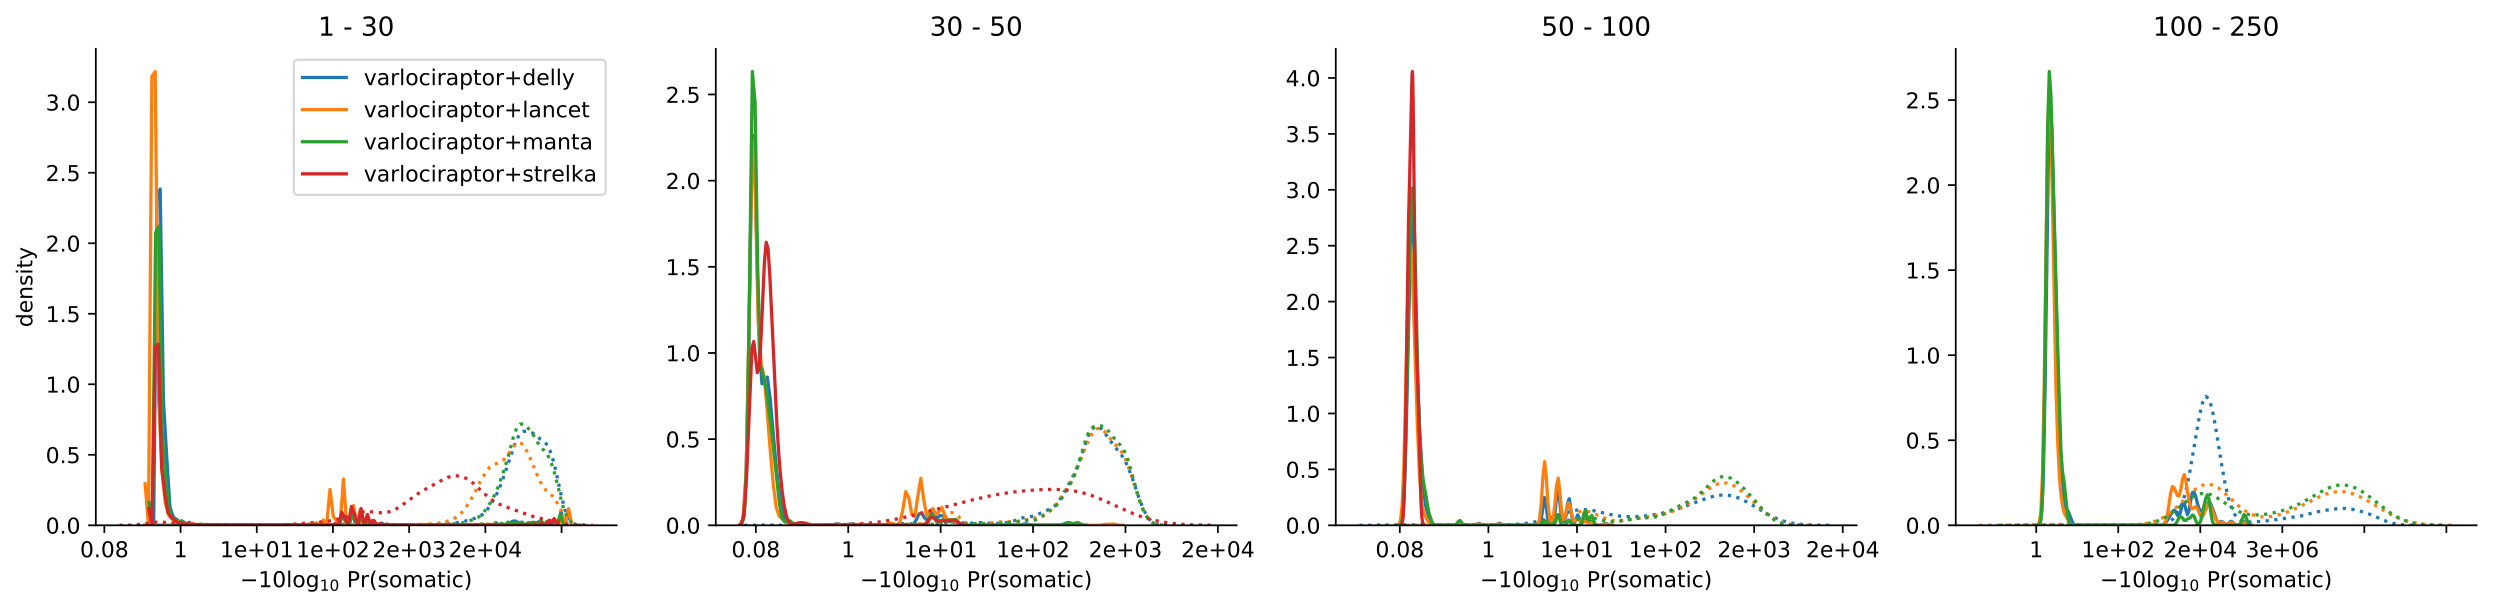 <?xml version="1.0" encoding="utf-8" standalone="no"?>
<!DOCTYPE svg PUBLIC "-//W3C//DTD SVG 1.1//EN"
  "http://www.w3.org/Graphics/SVG/1.1/DTD/svg11.dtd">
<!-- Created with matplotlib (https://matplotlib.org/) -->
<svg height="277.616pt" version="1.1" viewBox="0 0 1142.393 277.616" width="1142.393pt" xmlns="http://www.w3.org/2000/svg" xmlns:xlink="http://www.w3.org/1999/xlink">
 <defs>
  <style type="text/css">
*{stroke-linecap:butt;stroke-linejoin:round;}
  </style>
 </defs>
 <g id="figure_1">
  <g id="patch_1">
   <path d="M 0 277.616 
L 1142.393 277.616 
L 1142.393 0 
L 0 0 
z
" style="fill:#ffffff;"/>
  </g>
  <g id="axes_1">
   <g id="patch_2">
    <path d="M 43.781 240.038 
L 281.781 240.038 
L 281.781 22.318 
L 43.781 22.318 
z
" style="fill:#ffffff;"/>
   </g>
   <g id="matplotlib.axis_1">
    <g id="xtick_1">
     <g id="line2d_1">
      <defs>
       <path d="M 0 0 
L 0 3.5 
" id="m44ed1d1a9a" style="stroke:#000000;stroke-width:0.8;"/>
      </defs>
      <g>
       <use style="stroke:#000000;stroke-width:0.8;" x="47.684" xlink:href="#m44ed1d1a9a" y="240.038"/>
      </g>
     </g>
     <g id="text_1">
      <!-- 0.08 -->
      <defs>
       <path d="M 31.781 66.406 
Q 24.172 66.406 20.328 58.906 
Q 16.5 51.422 16.5 36.375 
Q 16.5 21.391 20.328 13.891 
Q 24.172 6.391 31.781 6.391 
Q 39.453 6.391 43.281 13.891 
Q 47.125 21.391 47.125 36.375 
Q 47.125 51.422 43.281 58.906 
Q 39.453 66.406 31.781 66.406 
z
M 31.781 74.219 
Q 44.047 74.219 50.516 64.516 
Q 56.984 54.828 56.984 36.375 
Q 56.984 17.969 50.516 8.266 
Q 44.047 -1.422 31.781 -1.422 
Q 19.531 -1.422 13.062 8.266 
Q 6.594 17.969 6.594 36.375 
Q 6.594 54.828 13.062 64.516 
Q 19.531 74.219 31.781 74.219 
z
" id="DejaVuSans-48"/>
       <path d="M 10.688 12.406 
L 21 12.406 
L 21 0 
L 10.688 0 
z
" id="DejaVuSans-46"/>
       <path d="M 31.781 34.625 
Q 24.75 34.625 20.719 30.859 
Q 16.703 27.094 16.703 20.516 
Q 16.703 13.922 20.719 10.156 
Q 24.75 6.391 31.781 6.391 
Q 38.812 6.391 42.859 10.172 
Q 46.922 13.969 46.922 20.516 
Q 46.922 27.094 42.891 30.859 
Q 38.875 34.625 31.781 34.625 
z
M 21.922 38.812 
Q 15.578 40.375 12.031 44.719 
Q 8.5 49.078 8.5 55.328 
Q 8.5 64.062 14.719 69.141 
Q 20.953 74.219 31.781 74.219 
Q 42.672 74.219 48.875 69.141 
Q 55.078 64.062 55.078 55.328 
Q 55.078 49.078 51.531 44.719 
Q 48 40.375 41.703 38.812 
Q 48.828 37.156 52.797 32.312 
Q 56.781 27.484 56.781 20.516 
Q 56.781 9.906 50.312 4.234 
Q 43.844 -1.422 31.781 -1.422 
Q 19.734 -1.422 13.25 4.234 
Q 6.781 9.906 6.781 20.516 
Q 6.781 27.484 10.781 32.312 
Q 14.797 37.156 21.922 38.812 
z
M 18.312 54.391 
Q 18.312 48.734 21.844 45.562 
Q 25.391 42.391 31.781 42.391 
Q 38.141 42.391 41.719 45.562 
Q 45.312 48.734 45.312 54.391 
Q 45.312 60.062 41.719 63.234 
Q 38.141 66.406 31.781 66.406 
Q 25.391 66.406 21.844 63.234 
Q 18.312 60.062 18.312 54.391 
z
" id="DejaVuSans-56"/>
      </defs>
      <g transform="translate(36.551 254.637)scale(0.1 -0.1)">
       <use xlink:href="#DejaVuSans-48"/>
       <use x="63.623" xlink:href="#DejaVuSans-46"/>
       <use x="95.41" xlink:href="#DejaVuSans-48"/>
       <use x="159.033" xlink:href="#DejaVuSans-56"/>
      </g>
     </g>
    </g>
    <g id="xtick_2">
     <g id="line2d_2">
      <g>
       <use style="stroke:#000000;stroke-width:0.8;" x="82.504" xlink:href="#m44ed1d1a9a" y="240.038"/>
      </g>
     </g>
     <g id="text_2">
      <!-- 1 -->
      <defs>
       <path d="M 12.406 8.297 
L 28.516 8.297 
L 28.516 63.922 
L 10.984 60.406 
L 10.984 69.391 
L 28.422 72.906 
L 38.281 72.906 
L 38.281 8.297 
L 54.391 8.297 
L 54.391 0 
L 12.406 0 
z
" id="DejaVuSans-49"/>
      </defs>
      <g transform="translate(79.323 254.637)scale(0.1 -0.1)">
       <use xlink:href="#DejaVuSans-49"/>
      </g>
     </g>
    </g>
    <g id="xtick_3">
     <g id="line2d_3">
      <g>
       <use style="stroke:#000000;stroke-width:0.8;" x="117.325" xlink:href="#m44ed1d1a9a" y="240.038"/>
      </g>
     </g>
     <g id="text_3">
      <!-- 1e+01 -->
      <defs>
       <path d="M 56.203 29.594 
L 56.203 25.203 
L 14.891 25.203 
Q 15.484 15.922 20.484 11.062 
Q 25.484 6.203 34.422 6.203 
Q 39.594 6.203 44.453 7.469 
Q 49.312 8.734 54.109 11.281 
L 54.109 2.781 
Q 49.266 0.734 44.188 -0.344 
Q 39.109 -1.422 33.891 -1.422 
Q 20.797 -1.422 13.156 6.188 
Q 5.516 13.812 5.516 26.812 
Q 5.516 40.234 12.766 48.109 
Q 20.016 56 32.328 56 
Q 43.359 56 49.781 48.891 
Q 56.203 41.797 56.203 29.594 
z
M 47.219 32.234 
Q 47.125 39.594 43.094 43.984 
Q 39.062 48.391 32.422 48.391 
Q 24.906 48.391 20.391 44.141 
Q 15.875 39.891 15.188 32.172 
z
" id="DejaVuSans-101"/>
       <path d="M 46 62.703 
L 46 35.5 
L 73.188 35.5 
L 73.188 27.203 
L 46 27.203 
L 46 0 
L 37.797 0 
L 37.797 27.203 
L 10.594 27.203 
L 10.594 35.5 
L 37.797 35.5 
L 37.797 62.703 
z
" id="DejaVuSans-43"/>
      </defs>
      <g transform="translate(100.514 254.637)scale(0.1 -0.1)">
       <use xlink:href="#DejaVuSans-49"/>
       <use x="63.623" xlink:href="#DejaVuSans-101"/>
       <use x="125.146" xlink:href="#DejaVuSans-43"/>
       <use x="208.936" xlink:href="#DejaVuSans-48"/>
       <use x="272.559" xlink:href="#DejaVuSans-49"/>
      </g>
     </g>
    </g>
    <g id="xtick_4">
     <g id="line2d_4">
      <g>
       <use style="stroke:#000000;stroke-width:0.8;" x="152.145" xlink:href="#m44ed1d1a9a" y="240.038"/>
      </g>
     </g>
     <g id="text_4">
      <!-- 1e+02 -->
      <defs>
       <path d="M 19.188 8.297 
L 53.609 8.297 
L 53.609 0 
L 7.328 0 
L 7.328 8.297 
Q 12.938 14.109 22.625 23.891 
Q 32.328 33.688 34.812 36.531 
Q 39.547 41.844 41.422 45.531 
Q 43.312 49.219 43.312 52.781 
Q 43.312 58.594 39.234 62.25 
Q 35.156 65.922 28.609 65.922 
Q 23.969 65.922 18.812 64.312 
Q 13.672 62.703 7.812 59.422 
L 7.812 69.391 
Q 13.766 71.781 18.938 73 
Q 24.125 74.219 28.422 74.219 
Q 39.75 74.219 46.484 68.547 
Q 53.219 62.891 53.219 53.422 
Q 53.219 48.922 51.531 44.891 
Q 49.859 40.875 45.406 35.406 
Q 44.188 33.984 37.641 27.219 
Q 31.109 20.453 19.188 8.297 
z
" id="DejaVuSans-50"/>
      </defs>
      <g transform="translate(135.335 254.637)scale(0.1 -0.1)">
       <use xlink:href="#DejaVuSans-49"/>
       <use x="63.623" xlink:href="#DejaVuSans-101"/>
       <use x="125.146" xlink:href="#DejaVuSans-43"/>
       <use x="208.936" xlink:href="#DejaVuSans-48"/>
       <use x="272.559" xlink:href="#DejaVuSans-50"/>
      </g>
     </g>
    </g>
    <g id="xtick_5">
     <g id="line2d_5">
      <g>
       <use style="stroke:#000000;stroke-width:0.8;" x="186.965" xlink:href="#m44ed1d1a9a" y="240.038"/>
      </g>
     </g>
     <g id="text_5">
      <!-- 2e+03 -->
      <defs>
       <path d="M 40.578 39.312 
Q 47.656 37.797 51.625 33 
Q 55.609 28.219 55.609 21.188 
Q 55.609 10.406 48.188 4.484 
Q 40.766 -1.422 27.094 -1.422 
Q 22.516 -1.422 17.656 -0.516 
Q 12.797 0.391 7.625 2.203 
L 7.625 11.719 
Q 11.719 9.328 16.594 8.109 
Q 21.484 6.891 26.812 6.891 
Q 36.078 6.891 40.938 10.547 
Q 45.797 14.203 45.797 21.188 
Q 45.797 27.641 41.281 31.266 
Q 36.766 34.906 28.719 34.906 
L 20.219 34.906 
L 20.219 43.016 
L 29.109 43.016 
Q 36.375 43.016 40.234 45.922 
Q 44.094 48.828 44.094 54.297 
Q 44.094 59.906 40.109 62.906 
Q 36.141 65.922 28.719 65.922 
Q 24.656 65.922 20.016 65.031 
Q 15.375 64.156 9.812 62.312 
L 9.812 71.094 
Q 15.438 72.656 20.344 73.438 
Q 25.25 74.219 29.594 74.219 
Q 40.828 74.219 47.359 69.109 
Q 53.906 64.016 53.906 55.328 
Q 53.906 49.266 50.438 45.094 
Q 46.969 40.922 40.578 39.312 
z
" id="DejaVuSans-51"/>
      </defs>
      <g transform="translate(170.155 254.637)scale(0.1 -0.1)">
       <use xlink:href="#DejaVuSans-50"/>
       <use x="63.623" xlink:href="#DejaVuSans-101"/>
       <use x="125.146" xlink:href="#DejaVuSans-43"/>
       <use x="208.936" xlink:href="#DejaVuSans-48"/>
       <use x="272.559" xlink:href="#DejaVuSans-51"/>
      </g>
     </g>
    </g>
    <g id="xtick_6">
     <g id="line2d_6">
      <g>
       <use style="stroke:#000000;stroke-width:0.8;" x="221.785" xlink:href="#m44ed1d1a9a" y="240.038"/>
      </g>
     </g>
     <g id="text_6">
      <!-- 2e+04 -->
      <defs>
       <path d="M 37.797 64.312 
L 12.891 25.391 
L 37.797 25.391 
z
M 35.203 72.906 
L 47.609 72.906 
L 47.609 25.391 
L 58.016 25.391 
L 58.016 17.188 
L 47.609 17.188 
L 47.609 0 
L 37.797 0 
L 37.797 17.188 
L 4.891 17.188 
L 4.891 26.703 
z
" id="DejaVuSans-52"/>
      </defs>
      <g transform="translate(204.975 254.637)scale(0.1 -0.1)">
       <use xlink:href="#DejaVuSans-50"/>
       <use x="63.623" xlink:href="#DejaVuSans-101"/>
       <use x="125.146" xlink:href="#DejaVuSans-43"/>
       <use x="208.936" xlink:href="#DejaVuSans-48"/>
       <use x="272.559" xlink:href="#DejaVuSans-52"/>
      </g>
     </g>
    </g>
    <g id="xtick_7">
     <g id="line2d_7">
      <g>
       <use style="stroke:#000000;stroke-width:0.8;" x="256.606" xlink:href="#m44ed1d1a9a" y="240.038"/>
      </g>
     </g>
    </g>
    <g id="text_7">
     <!-- $-10 \log_{10}$ Pr(somatic) -->
     <defs>
      <path d="M 10.594 35.5 
L 73.188 35.5 
L 73.188 27.203 
L 10.594 27.203 
z
" id="DejaVuSans-8722"/>
      <path d="M 9.422 75.984 
L 18.406 75.984 
L 18.406 0 
L 9.422 0 
z
" id="DejaVuSans-108"/>
      <path d="M 30.609 48.391 
Q 23.391 48.391 19.188 42.75 
Q 14.984 37.109 14.984 27.297 
Q 14.984 17.484 19.156 11.844 
Q 23.344 6.203 30.609 6.203 
Q 37.797 6.203 41.984 11.859 
Q 46.188 17.531 46.188 27.297 
Q 46.188 37.016 41.984 42.703 
Q 37.797 48.391 30.609 48.391 
z
M 30.609 56 
Q 42.328 56 49.016 48.375 
Q 55.719 40.766 55.719 27.297 
Q 55.719 13.875 49.016 6.219 
Q 42.328 -1.422 30.609 -1.422 
Q 18.844 -1.422 12.172 6.219 
Q 5.516 13.875 5.516 27.297 
Q 5.516 40.766 12.172 48.375 
Q 18.844 56 30.609 56 
z
" id="DejaVuSans-111"/>
      <path d="M 45.406 27.984 
Q 45.406 37.75 41.375 43.109 
Q 37.359 48.484 30.078 48.484 
Q 22.859 48.484 18.828 43.109 
Q 14.797 37.75 14.797 27.984 
Q 14.797 18.266 18.828 12.891 
Q 22.859 7.516 30.078 7.516 
Q 37.359 7.516 41.375 12.891 
Q 45.406 18.266 45.406 27.984 
z
M 54.391 6.781 
Q 54.391 -7.172 48.188 -13.984 
Q 42 -20.797 29.203 -20.797 
Q 24.469 -20.797 20.266 -20.094 
Q 16.062 -19.391 12.109 -17.922 
L 12.109 -9.188 
Q 16.062 -11.328 19.922 -12.344 
Q 23.781 -13.375 27.781 -13.375 
Q 36.625 -13.375 41.016 -8.766 
Q 45.406 -4.156 45.406 5.172 
L 45.406 9.625 
Q 42.625 4.781 38.281 2.391 
Q 33.938 0 27.875 0 
Q 17.828 0 11.672 7.656 
Q 5.516 15.328 5.516 27.984 
Q 5.516 40.672 11.672 48.328 
Q 17.828 56 27.875 56 
Q 33.938 56 38.281 53.609 
Q 42.625 51.219 45.406 46.391 
L 45.406 54.688 
L 54.391 54.688 
z
" id="DejaVuSans-103"/>
      <path id="DejaVuSans-32"/>
      <path d="M 19.672 64.797 
L 19.672 37.406 
L 32.078 37.406 
Q 38.969 37.406 42.719 40.969 
Q 46.484 44.531 46.484 51.125 
Q 46.484 57.672 42.719 61.234 
Q 38.969 64.797 32.078 64.797 
z
M 9.812 72.906 
L 32.078 72.906 
Q 44.344 72.906 50.609 67.359 
Q 56.891 61.812 56.891 51.125 
Q 56.891 40.328 50.609 34.812 
Q 44.344 29.297 32.078 29.297 
L 19.672 29.297 
L 19.672 0 
L 9.812 0 
z
" id="DejaVuSans-80"/>
      <path d="M 41.109 46.297 
Q 39.594 47.172 37.812 47.578 
Q 36.031 48 33.891 48 
Q 26.266 48 22.188 43.047 
Q 18.109 38.094 18.109 28.812 
L 18.109 0 
L 9.078 0 
L 9.078 54.688 
L 18.109 54.688 
L 18.109 46.188 
Q 20.953 51.172 25.484 53.578 
Q 30.031 56 36.531 56 
Q 37.453 56 38.578 55.875 
Q 39.703 55.766 41.062 55.516 
z
" id="DejaVuSans-114"/>
      <path d="M 31 75.875 
Q 24.469 64.656 21.281 53.656 
Q 18.109 42.672 18.109 31.391 
Q 18.109 20.125 21.312 9.062 
Q 24.516 -2 31 -13.188 
L 23.188 -13.188 
Q 15.875 -1.703 12.234 9.375 
Q 8.594 20.453 8.594 31.391 
Q 8.594 42.281 12.203 53.312 
Q 15.828 64.359 23.188 75.875 
z
" id="DejaVuSans-40"/>
      <path d="M 44.281 53.078 
L 44.281 44.578 
Q 40.484 46.531 36.375 47.5 
Q 32.281 48.484 27.875 48.484 
Q 21.188 48.484 17.844 46.438 
Q 14.5 44.391 14.5 40.281 
Q 14.5 37.156 16.891 35.375 
Q 19.281 33.594 26.516 31.984 
L 29.594 31.297 
Q 39.156 29.25 43.188 25.516 
Q 47.219 21.781 47.219 15.094 
Q 47.219 7.469 41.188 3.016 
Q 35.156 -1.422 24.609 -1.422 
Q 20.219 -1.422 15.453 -0.562 
Q 10.688 0.297 5.422 2 
L 5.422 11.281 
Q 10.406 8.688 15.234 7.391 
Q 20.062 6.109 24.812 6.109 
Q 31.156 6.109 34.562 8.281 
Q 37.984 10.453 37.984 14.406 
Q 37.984 18.062 35.516 20.016 
Q 33.062 21.969 24.703 23.781 
L 21.578 24.516 
Q 13.234 26.266 9.516 29.906 
Q 5.812 33.547 5.812 39.891 
Q 5.812 47.609 11.281 51.797 
Q 16.75 56 26.812 56 
Q 31.781 56 36.172 55.266 
Q 40.578 54.547 44.281 53.078 
z
" id="DejaVuSans-115"/>
      <path d="M 52 44.188 
Q 55.375 50.25 60.062 53.125 
Q 64.75 56 71.094 56 
Q 79.641 56 84.281 50.016 
Q 88.922 44.047 88.922 33.016 
L 88.922 0 
L 79.891 0 
L 79.891 32.719 
Q 79.891 40.578 77.094 44.375 
Q 74.312 48.188 68.609 48.188 
Q 61.625 48.188 57.562 43.547 
Q 53.516 38.922 53.516 30.906 
L 53.516 0 
L 44.484 0 
L 44.484 32.719 
Q 44.484 40.625 41.703 44.406 
Q 38.922 48.188 33.109 48.188 
Q 26.219 48.188 22.156 43.531 
Q 18.109 38.875 18.109 30.906 
L 18.109 0 
L 9.078 0 
L 9.078 54.688 
L 18.109 54.688 
L 18.109 46.188 
Q 21.188 51.219 25.484 53.609 
Q 29.781 56 35.688 56 
Q 41.656 56 45.828 52.969 
Q 50 49.953 52 44.188 
z
" id="DejaVuSans-109"/>
      <path d="M 34.281 27.484 
Q 23.391 27.484 19.188 25 
Q 14.984 22.516 14.984 16.5 
Q 14.984 11.719 18.141 8.906 
Q 21.297 6.109 26.703 6.109 
Q 34.188 6.109 38.703 11.406 
Q 43.219 16.703 43.219 25.484 
L 43.219 27.484 
z
M 52.203 31.203 
L 52.203 0 
L 43.219 0 
L 43.219 8.297 
Q 40.141 3.328 35.547 0.953 
Q 30.953 -1.422 24.312 -1.422 
Q 15.922 -1.422 10.953 3.297 
Q 6 8.016 6 15.922 
Q 6 25.141 12.172 29.828 
Q 18.359 34.516 30.609 34.516 
L 43.219 34.516 
L 43.219 35.406 
Q 43.219 41.609 39.141 45 
Q 35.062 48.391 27.688 48.391 
Q 23 48.391 18.547 47.266 
Q 14.109 46.141 10.016 43.891 
L 10.016 52.203 
Q 14.938 54.109 19.578 55.047 
Q 24.219 56 28.609 56 
Q 40.484 56 46.344 49.844 
Q 52.203 43.703 52.203 31.203 
z
" id="DejaVuSans-97"/>
      <path d="M 18.312 70.219 
L 18.312 54.688 
L 36.812 54.688 
L 36.812 47.703 
L 18.312 47.703 
L 18.312 18.016 
Q 18.312 11.328 20.141 9.422 
Q 21.969 7.516 27.594 7.516 
L 36.812 7.516 
L 36.812 0 
L 27.594 0 
Q 17.188 0 13.234 3.875 
Q 9.281 7.766 9.281 18.016 
L 9.281 47.703 
L 2.688 47.703 
L 2.688 54.688 
L 9.281 54.688 
L 9.281 70.219 
z
" id="DejaVuSans-116"/>
      <path d="M 9.422 54.688 
L 18.406 54.688 
L 18.406 0 
L 9.422 0 
z
M 9.422 75.984 
L 18.406 75.984 
L 18.406 64.594 
L 9.422 64.594 
z
" id="DejaVuSans-105"/>
      <path d="M 48.781 52.594 
L 48.781 44.188 
Q 44.969 46.297 41.141 47.344 
Q 37.312 48.391 33.406 48.391 
Q 24.656 48.391 19.812 42.844 
Q 14.984 37.312 14.984 27.297 
Q 14.984 17.281 19.812 11.734 
Q 24.656 6.203 33.406 6.203 
Q 37.312 6.203 41.141 7.25 
Q 44.969 8.297 48.781 10.406 
L 48.781 2.094 
Q 45.016 0.344 40.984 -0.531 
Q 36.969 -1.422 32.422 -1.422 
Q 20.062 -1.422 12.781 6.344 
Q 5.516 14.109 5.516 27.297 
Q 5.516 40.672 12.859 48.328 
Q 20.219 56 33.016 56 
Q 37.156 56 41.109 55.141 
Q 45.062 54.297 48.781 52.594 
z
" id="DejaVuSans-99"/>
      <path d="M 8.016 75.875 
L 15.828 75.875 
Q 23.141 64.359 26.781 53.312 
Q 30.422 42.281 30.422 31.391 
Q 30.422 20.453 26.781 9.375 
Q 23.141 -1.703 15.828 -13.188 
L 8.016 -13.188 
Q 14.5 -2 17.703 9.062 
Q 20.906 20.125 20.906 31.391 
Q 20.906 42.672 17.703 53.656 
Q 14.5 64.656 8.016 75.875 
z
" id="DejaVuSans-41"/>
     </defs>
     <g transform="translate(109.681 268.316)scale(0.1 -0.1)">
      <use transform="translate(0 0.016)" xlink:href="#DejaVuSans-8722"/>
      <use transform="translate(83.789 0.016)" xlink:href="#DejaVuSans-49"/>
      <use transform="translate(147.412 0.016)" xlink:href="#DejaVuSans-48"/>
      <use transform="translate(211.035 0.016)" xlink:href="#DejaVuSans-108"/>
      <use transform="translate(238.818 0.016)" xlink:href="#DejaVuSans-111"/>
      <use transform="translate(300 0.016)" xlink:href="#DejaVuSans-103"/>
      <use transform="translate(364.434 -16.391)scale(0.7)" xlink:href="#DejaVuSans-49"/>
      <use transform="translate(408.97 -16.391)scale(0.7)" xlink:href="#DejaVuSans-48"/>
      <use transform="translate(456.24 0.016)" xlink:href="#DejaVuSans-32"/>
      <use transform="translate(488.027 0.016)" xlink:href="#DejaVuSans-80"/>
      <use transform="translate(548.33 0.016)" xlink:href="#DejaVuSans-114"/>
      <use transform="translate(589.443 0.016)" xlink:href="#DejaVuSans-40"/>
      <use transform="translate(628.457 0.016)" xlink:href="#DejaVuSans-115"/>
      <use transform="translate(680.557 0.016)" xlink:href="#DejaVuSans-111"/>
      <use transform="translate(741.738 0.016)" xlink:href="#DejaVuSans-109"/>
      <use transform="translate(839.15 0.016)" xlink:href="#DejaVuSans-97"/>
      <use transform="translate(900.43 0.016)" xlink:href="#DejaVuSans-116"/>
      <use transform="translate(939.639 0.016)" xlink:href="#DejaVuSans-105"/>
      <use transform="translate(967.422 0.016)" xlink:href="#DejaVuSans-99"/>
      <use transform="translate(1022.402 0.016)" xlink:href="#DejaVuSans-41"/>
     </g>
    </g>
   </g>
   <g id="matplotlib.axis_2">
    <g id="ytick_1">
     <g id="line2d_8">
      <defs>
       <path d="M 0 0 
L -3.5 0 
" id="m3d56aa6a6a" style="stroke:#000000;stroke-width:0.8;"/>
      </defs>
      <g>
       <use style="stroke:#000000;stroke-width:0.8;" x="43.781" xlink:href="#m3d56aa6a6a" y="240.038"/>
      </g>
     </g>
     <g id="text_8">
      <!-- 0.0 -->
      <g transform="translate(20.878 243.837)scale(0.1 -0.1)">
       <use xlink:href="#DejaVuSans-48"/>
       <use x="63.623" xlink:href="#DejaVuSans-46"/>
       <use x="95.41" xlink:href="#DejaVuSans-48"/>
      </g>
     </g>
    </g>
    <g id="ytick_2">
     <g id="line2d_9">
      <g>
       <use style="stroke:#000000;stroke-width:0.8;" x="43.781" xlink:href="#m3d56aa6a6a" y="207.819"/>
      </g>
     </g>
     <g id="text_9">
      <!-- 0.5 -->
      <defs>
       <path d="M 10.797 72.906 
L 49.516 72.906 
L 49.516 64.594 
L 19.828 64.594 
L 19.828 46.734 
Q 21.969 47.469 24.109 47.828 
Q 26.266 48.188 28.422 48.188 
Q 40.625 48.188 47.75 41.5 
Q 54.891 34.812 54.891 23.391 
Q 54.891 11.625 47.562 5.094 
Q 40.234 -1.422 26.906 -1.422 
Q 22.312 -1.422 17.547 -0.641 
Q 12.797 0.141 7.719 1.703 
L 7.719 11.625 
Q 12.109 9.234 16.797 8.062 
Q 21.484 6.891 26.703 6.891 
Q 35.156 6.891 40.078 11.328 
Q 45.016 15.766 45.016 23.391 
Q 45.016 31 40.078 35.438 
Q 35.156 39.891 26.703 39.891 
Q 22.75 39.891 18.812 39.016 
Q 14.891 38.141 10.797 36.281 
z
" id="DejaVuSans-53"/>
      </defs>
      <g transform="translate(20.878 211.618)scale(0.1 -0.1)">
       <use xlink:href="#DejaVuSans-48"/>
       <use x="63.623" xlink:href="#DejaVuSans-46"/>
       <use x="95.41" xlink:href="#DejaVuSans-53"/>
      </g>
     </g>
    </g>
    <g id="ytick_3">
     <g id="line2d_10">
      <g>
       <use style="stroke:#000000;stroke-width:0.8;" x="43.781" xlink:href="#m3d56aa6a6a" y="175.599"/>
      </g>
     </g>
     <g id="text_10">
      <!-- 1.0 -->
      <g transform="translate(20.878 179.398)scale(0.1 -0.1)">
       <use xlink:href="#DejaVuSans-49"/>
       <use x="63.623" xlink:href="#DejaVuSans-46"/>
       <use x="95.41" xlink:href="#DejaVuSans-48"/>
      </g>
     </g>
    </g>
    <g id="ytick_4">
     <g id="line2d_11">
      <g>
       <use style="stroke:#000000;stroke-width:0.8;" x="43.781" xlink:href="#m3d56aa6a6a" y="143.38"/>
      </g>
     </g>
     <g id="text_11">
      <!-- 1.5 -->
      <g transform="translate(20.878 147.179)scale(0.1 -0.1)">
       <use xlink:href="#DejaVuSans-49"/>
       <use x="63.623" xlink:href="#DejaVuSans-46"/>
       <use x="95.41" xlink:href="#DejaVuSans-53"/>
      </g>
     </g>
    </g>
    <g id="ytick_5">
     <g id="line2d_12">
      <g>
       <use style="stroke:#000000;stroke-width:0.8;" x="43.781" xlink:href="#m3d56aa6a6a" y="111.16"/>
      </g>
     </g>
     <g id="text_12">
      <!-- 2.0 -->
      <g transform="translate(20.878 114.959)scale(0.1 -0.1)">
       <use xlink:href="#DejaVuSans-50"/>
       <use x="63.623" xlink:href="#DejaVuSans-46"/>
       <use x="95.41" xlink:href="#DejaVuSans-48"/>
      </g>
     </g>
    </g>
    <g id="ytick_6">
     <g id="line2d_13">
      <g>
       <use style="stroke:#000000;stroke-width:0.8;" x="43.781" xlink:href="#m3d56aa6a6a" y="78.941"/>
      </g>
     </g>
     <g id="text_13">
      <!-- 2.5 -->
      <g transform="translate(20.878 82.74)scale(0.1 -0.1)">
       <use xlink:href="#DejaVuSans-50"/>
       <use x="63.623" xlink:href="#DejaVuSans-46"/>
       <use x="95.41" xlink:href="#DejaVuSans-53"/>
      </g>
     </g>
    </g>
    <g id="ytick_7">
     <g id="line2d_14">
      <g>
       <use style="stroke:#000000;stroke-width:0.8;" x="43.781" xlink:href="#m3d56aa6a6a" y="46.721"/>
      </g>
     </g>
     <g id="text_14">
      <!-- 3.0 -->
      <g transform="translate(20.878 50.52)scale(0.1 -0.1)">
       <use xlink:href="#DejaVuSans-51"/>
       <use x="63.623" xlink:href="#DejaVuSans-46"/>
       <use x="95.41" xlink:href="#DejaVuSans-48"/>
      </g>
     </g>
    </g>
    <g id="text_15">
     <!-- density -->
     <defs>
      <path d="M 45.406 46.391 
L 45.406 75.984 
L 54.391 75.984 
L 54.391 0 
L 45.406 0 
L 45.406 8.203 
Q 42.578 3.328 38.25 0.953 
Q 33.938 -1.422 27.875 -1.422 
Q 17.969 -1.422 11.734 6.484 
Q 5.516 14.406 5.516 27.297 
Q 5.516 40.188 11.734 48.094 
Q 17.969 56 27.875 56 
Q 33.938 56 38.25 53.625 
Q 42.578 51.266 45.406 46.391 
z
M 14.797 27.297 
Q 14.797 17.391 18.875 11.75 
Q 22.953 6.109 30.078 6.109 
Q 37.203 6.109 41.297 11.75 
Q 45.406 17.391 45.406 27.297 
Q 45.406 37.203 41.297 42.844 
Q 37.203 48.484 30.078 48.484 
Q 22.953 48.484 18.875 42.844 
Q 14.797 37.203 14.797 27.297 
z
" id="DejaVuSans-100"/>
      <path d="M 54.891 33.016 
L 54.891 0 
L 45.906 0 
L 45.906 32.719 
Q 45.906 40.484 42.875 44.328 
Q 39.844 48.188 33.797 48.188 
Q 26.516 48.188 22.312 43.547 
Q 18.109 38.922 18.109 30.906 
L 18.109 0 
L 9.078 0 
L 9.078 54.688 
L 18.109 54.688 
L 18.109 46.188 
Q 21.344 51.125 25.703 53.562 
Q 30.078 56 35.797 56 
Q 45.219 56 50.047 50.172 
Q 54.891 44.344 54.891 33.016 
z
" id="DejaVuSans-110"/>
      <path d="M 32.172 -5.078 
Q 28.375 -14.844 24.75 -17.812 
Q 21.141 -20.797 15.094 -20.797 
L 7.906 -20.797 
L 7.906 -13.281 
L 13.188 -13.281 
Q 16.891 -13.281 18.938 -11.516 
Q 21 -9.766 23.484 -3.219 
L 25.094 0.875 
L 2.984 54.688 
L 12.5 54.688 
L 29.594 11.922 
L 46.688 54.688 
L 56.203 54.688 
z
" id="DejaVuSans-121"/>
     </defs>
     <g transform="translate(14.798 149.511)rotate(-90)scale(0.1 -0.1)">
      <use xlink:href="#DejaVuSans-100"/>
      <use x="63.477" xlink:href="#DejaVuSans-101"/>
      <use x="125" xlink:href="#DejaVuSans-110"/>
      <use x="188.379" xlink:href="#DejaVuSans-115"/>
      <use x="240.479" xlink:href="#DejaVuSans-105"/>
      <use x="268.262" xlink:href="#DejaVuSans-116"/>
      <use x="307.471" xlink:href="#DejaVuSans-121"/>
     </g>
    </g>
   </g>
   <g id="line2d_15">
    <path clip-path="url(#p9fa3c527ed)" d="M 68.732 230.1 
L 70.221 240.038 
L 71.71 91.1 
L 73.199 86.39 
L 74.689 183.279 
L 76.178 208.686 
L 77.667 231.707 
L 79.156 236.262 
L 82.135 238.394 
L 83.624 238.317 
L 85.113 239.468 
L 86.602 238.672 
L 88.092 240.038 
L 89.581 239.741 
L 91.07 240.038 
L 92.559 239.804 
L 94.049 240.038 
L 95.538 239.841 
L 97.027 240.038 
L 98.516 239.867 
L 100.005 240.038 
L 101.495 239.887 
L 102.984 240.038 
L 104.473 239.903 
L 105.962 240.038 
L 107.452 239.915 
L 108.941 240.038 
L 110.43 239.925 
L 111.919 240.038 
L 113.408 239.933 
L 114.898 240.038 
L 116.387 239.939 
L 117.876 240.038 
L 119.365 239.944 
L 120.855 240.038 
L 122.344 239.947 
L 123.833 240.038 
L 125.322 239.949 
L 126.811 240.038 
L 128.301 239.95 
L 129.79 240.038 
L 131.279 239.949 
L 132.768 240.038 
L 134.258 239.946 
L 135.747 240.038 
L 137.236 239.942 
L 138.725 240.038 
L 140.214 239.934 
L 141.704 240.038 
L 143.193 239.922 
L 144.682 240.038 
L 146.171 239.905 
L 147.661 240.038 
L 149.15 239.878 
L 150.639 240.038 
L 152.128 239.84 
L 153.617 240.038 
L 158.085 239.312 
L 159.574 240.038 
L 161.064 234.014 
L 162.553 240.038 
L 164.042 236.871 
L 165.531 239.181 
L 167.021 238.808 
L 168.51 239.458 
L 169.999 237.922 
L 171.488 239.234 
L 172.977 240.038 
L 174.467 239.018 
L 175.956 240.038 
L 210.208 240.038 
L 211.697 239.922 
L 213.186 240.038 
L 214.676 239.907 
L 216.165 240.038 
L 217.654 239.886 
L 219.143 240.038 
L 220.633 239.851 
L 222.122 240.038 
L 223.611 239.771 
L 225.1 240.038 
L 226.589 238.779 
L 228.079 240.038 
L 229.568 239.807 
L 231.057 240.038 
L 232.546 240.038 
L 234.036 238.217 
L 235.525 238.059 
L 237.014 239.061 
L 238.503 238.547 
L 239.993 240.038 
L 241.482 238.913 
L 242.971 240.038 
L 244.46 239.161 
L 245.949 238.524 
L 247.439 238.108 
L 248.928 240.038 
L 250.417 238.303 
L 251.906 240.038 
L 253.396 237.809 
L 254.885 240.038 
L 256.374 233.769 
L 257.863 240.038 
L 257.863 240.038 
" style="fill:none;stroke:#1f77b4;stroke-linecap:square;stroke-width:1.5;"/>
   </g>
   <g id="line2d_16">
    <path clip-path="url(#p9fa3c527ed)" d="M 65.167 240.037 
L 89.302 240.037 
L 139.181 239.967 
L 145.617 239.998 
L 152.053 240.01 
L 160.098 239.942 
L 163.316 239.96 
L 168.143 239.875 
L 172.97 239.958 
L 177.797 239.869 
L 182.624 239.977 
L 187.451 239.803 
L 192.278 239.753 
L 195.496 239.873 
L 198.714 239.705 
L 201.931 239.514 
L 205.149 239.396 
L 208.367 238.942 
L 214.803 237.664 
L 218.021 236.437 
L 219.63 235.71 
L 221.239 234.541 
L 222.848 232.598 
L 224.457 230.14 
L 226.066 227.473 
L 227.675 224.414 
L 229.284 220.413 
L 235.72 201.549 
L 237.329 198.614 
L 238.938 197.193 
L 240.547 197.009 
L 242.156 197.348 
L 243.765 198.082 
L 246.983 200.702 
L 248.592 201.683 
L 250.201 203.46 
L 251.81 207.101 
L 253.419 212.677 
L 256.637 227.13 
L 258.246 233.136 
L 259.855 236.926 
L 261.464 238.842 
L 263.073 239.642 
L 264.682 239.921 
L 267.9 240.032 
L 269.509 240.037 
L 269.509 240.037 
" style="fill:none;stroke:#1f77b4;stroke-dasharray:1.5,2.475;stroke-dashoffset:0;stroke-width:1.5;"/>
   </g>
   <g id="line2d_17">
    <path clip-path="url(#p9fa3c527ed)" d="M 66.318 221.071 
L 67.854 240.038 
L 69.389 35.029 
L 70.925 32.686 
L 72.461 182.085 
L 73.997 214.069 
L 75.532 229.936 
L 77.068 235.346 
L 80.14 238.731 
L 81.675 238.389 
L 83.211 239.653 
L 84.747 239.015 
L 86.283 239.97 
L 87.818 239.243 
L 89.354 240.038 
L 90.89 239.484 
L 92.426 240.038 
L 93.961 239.568 
L 95.497 240.038 
L 97.033 239.651 
L 98.569 240.038 
L 100.104 239.709 
L 101.64 240.038 
L 103.176 239.719 
L 104.712 240.038 
L 106.247 239.831 
L 107.783 240.025 
L 109.319 239.851 
L 110.855 240.038 
L 112.39 239.867 
L 113.926 240.038 
L 115.462 239.894 
L 116.998 240.03 
L 118.533 239.93 
L 121.605 239.963 
L 130.819 240.038 
L 132.355 239.833 
L 133.891 240.038 
L 135.427 239.715 
L 136.962 240.038 
L 138.498 239.604 
L 140.034 240.038 
L 141.57 239.386 
L 143.105 240.038 
L 144.641 238.873 
L 146.177 240.038 
L 147.713 237.605 
L 149.248 240.038 
L 150.784 223.687 
L 152.32 236.147 
L 153.856 237.936 
L 155.391 240.038 
L 156.927 218.922 
L 158.463 240.038 
L 159.999 235.796 
L 161.534 230.993 
L 163.07 240.038 
L 164.606 233.012 
L 166.142 240.038 
L 167.677 236.158 
L 169.213 240.038 
L 170.749 238.377 
L 172.285 240.038 
L 173.82 239.413 
L 175.356 240.038 
L 176.892 239.672 
L 178.428 240.038 
L 179.963 239.854 
L 181.499 240.038 
L 183.035 239.883 
L 184.571 240.038 
L 186.106 239.885 
L 187.642 240.038 
L 189.178 239.908 
L 190.714 240.038 
L 192.249 239.902 
L 193.785 240.038 
L 195.321 239.906 
L 196.857 240.038 
L 198.392 239.92 
L 199.928 240.038 
L 201.464 239.907 
L 203 240.038 
L 204.535 239.896 
L 206.071 240.038 
L 207.607 239.878 
L 209.143 240.038 
L 210.678 239.835 
L 212.214 240.038 
L 213.75 239.758 
L 215.286 240.005 
L 216.821 239.691 
L 218.357 239.987 
L 219.893 239.45 
L 221.429 239.917 
L 222.964 239.439 
L 224.5 239.896 
L 226.036 239.372 
L 227.572 239.956 
L 229.107 239.347 
L 230.643 240.038 
L 232.179 239.124 
L 233.715 240.038 
L 235.25 239.098 
L 236.786 240.038 
L 238.322 238.963 
L 239.858 240.038 
L 241.393 238.954 
L 242.929 240.038 
L 244.465 238.822 
L 246.001 240.038 
L 247.536 238.489 
L 249.072 240.038 
L 250.608 238.136 
L 252.144 240.038 
L 253.679 237.363 
L 255.215 240.038 
L 256.751 235.855 
L 258.287 240.038 
L 259.822 232.436 
L 261.358 240.038 
L 261.358 240.038 
" style="fill:none;stroke:#ff7f0e;stroke-linecap:square;stroke-width:1.5;"/>
   </g>
   <g id="line2d_18">
    <path clip-path="url(#p9fa3c527ed)" d="M 65.551 240.037 
L 143.926 239.955 
L 147.125 239.89 
L 153.523 239.833 
L 156.722 239.603 
L 158.321 239.063 
L 159.921 239.623 
L 161.52 239.756 
L 163.12 239.641 
L 164.719 239.332 
L 167.918 238.042 
L 169.518 239.251 
L 171.117 239.826 
L 174.316 239.884 
L 183.913 239.812 
L 188.712 239.722 
L 191.911 239.62 
L 193.51 239.639 
L 199.908 239.146 
L 203.107 238.601 
L 206.306 237.494 
L 207.905 236.718 
L 209.505 235.657 
L 211.104 234.086 
L 212.704 232.102 
L 214.303 229.78 
L 215.903 227.021 
L 217.502 223.987 
L 219.102 220.629 
L 222.301 215.314 
L 223.9 213.397 
L 225.5 212.388 
L 227.099 211.752 
L 228.699 210.724 
L 230.298 210.034 
L 231.898 208.127 
L 233.497 205.74 
L 235.097 203.563 
L 236.696 202.194 
L 238.296 202.627 
L 239.895 204.687 
L 241.495 207.481 
L 246.293 219.033 
L 247.893 222.017 
L 249.492 224.038 
L 251.092 225.339 
L 252.691 226.949 
L 254.291 229.189 
L 257.49 235.278 
L 259.089 237.652 
L 260.689 239.072 
L 262.288 239.761 
L 263.888 239.973 
L 268.686 240.038 
L 268.686 240.038 
" style="fill:none;stroke:#ff7f0e;stroke-dasharray:1.5,2.475;stroke-dashoffset:0;stroke-width:1.5;"/>
   </g>
   <g id="line2d_19">
    <path clip-path="url(#p9fa3c527ed)" d="M 68.117 229.531 
L 69.609 240.038 
L 71.101 106.341 
L 72.593 103.39 
L 74.084 196.603 
L 75.576 217.549 
L 77.068 231.712 
L 78.559 236.836 
L 80.051 237.042 
L 81.543 239.279 
L 83.035 237.955 
L 84.526 239.955 
L 86.018 239.152 
L 87.51 239.952 
L 89.001 239.721 
L 90.493 240.029 
L 91.985 239.492 
L 93.477 240.017 
L 94.968 239.731 
L 96.46 240.038 
L 97.952 239.863 
L 99.444 240.038 
L 100.935 239.889 
L 102.427 240.038 
L 103.919 239.908 
L 105.41 240.038 
L 106.902 239.922 
L 108.394 240.038 
L 109.886 239.934 
L 111.377 240.038 
L 112.869 239.795 
L 114.361 240.038 
L 115.852 239.933 
L 117.344 240.038 
L 118.836 239.782 
L 120.328 240.038 
L 121.819 239.952 
L 123.311 240.038 
L 124.803 239.973 
L 126.295 240.038 
L 130.77 239.844 
L 132.261 239.979 
L 133.753 239.885 
L 135.245 240.038 
L 142.703 239.962 
L 144.195 239.53 
L 145.687 240.038 
L 147.179 239.951 
L 148.67 240.038 
L 150.162 239.944 
L 151.654 240.038 
L 153.146 239.586 
L 154.637 240.038 
L 156.129 236.646 
L 157.621 237.629 
L 159.112 240.038 
L 160.604 235.841 
L 163.588 239.446 
L 165.079 235.803 
L 166.571 240.038 
L 168.063 237.338 
L 169.555 240.038 
L 171.046 238.521 
L 172.538 240.038 
L 174.03 239.673 
L 175.521 239.919 
L 181.488 240.038 
L 182.98 240.038 
L 184.472 239.879 
L 187.455 240.038 
L 188.947 239.84 
L 190.439 240.031 
L 194.914 240.038 
L 196.406 239.799 
L 197.897 240.038 
L 199.389 239.962 
L 200.881 240.038 
L 202.372 239.946 
L 203.864 240.038 
L 205.356 239.738 
L 206.848 240.038 
L 211.323 239.659 
L 212.814 239.952 
L 214.306 239.851 
L 215.798 240.038 
L 217.29 239.677 
L 218.781 239.863 
L 220.273 239.485 
L 221.765 240.038 
L 223.257 239.704 
L 224.748 240.038 
L 226.24 239.516 
L 227.732 240.038 
L 229.223 239.158 
L 230.715 240.002 
L 232.207 238.557 
L 233.699 239.422 
L 235.19 239.324 
L 236.682 238.619 
L 238.174 238.987 
L 239.666 240.038 
L 241.157 239.043 
L 244.141 238.637 
L 245.632 240.038 
L 247.124 238.226 
L 248.616 239.668 
L 250.108 238.139 
L 251.599 240.038 
L 253.091 237.515 
L 254.583 240.038 
L 256.074 235.116 
L 257.566 240.038 
L 257.566 240.038 
" style="fill:none;stroke:#2ca02c;stroke-linecap:square;stroke-width:1.5;"/>
   </g>
   <g id="line2d_20">
    <path clip-path="url(#p9fa3c527ed)" d="M 67.696 240.038 
L 122.759 240.03 
L 141.638 240.034 
L 151.077 239.964 
L 160.517 239.998 
L 163.663 239.927 
L 166.81 239.522 
L 168.383 239.572 
L 169.956 239.832 
L 173.103 239.991 
L 199.848 239.809 
L 210.86 239.149 
L 214.007 237.938 
L 215.58 237.703 
L 217.153 237.163 
L 218.727 236.246 
L 220.3 234.998 
L 221.873 232.938 
L 225.02 228.32 
L 228.166 221.225 
L 231.312 211.573 
L 232.886 206.299 
L 234.459 200.147 
L 236.032 195.855 
L 237.605 193.863 
L 239.179 193.656 
L 240.752 195.022 
L 242.325 196.829 
L 243.898 199.112 
L 247.045 204.614 
L 248.618 205.773 
L 250.191 207.754 
L 251.765 211.179 
L 253.338 215.9 
L 254.911 222.052 
L 256.484 228.725 
L 258.058 233.936 
L 259.631 237.056 
L 261.204 238.853 
L 262.777 239.677 
L 264.351 239.957 
L 267.497 240.037 
L 267.497 240.037 
" style="fill:none;stroke:#2ca02c;stroke-dasharray:1.5,2.475;stroke-dashoffset:0;stroke-width:1.5;"/>
   </g>
   <g id="line2d_21">
    <path clip-path="url(#p9fa3c527ed)" d="M 67.975 232.394 
L 69.445 240.038 
L 70.915 158.502 
L 72.385 157.265 
L 73.855 213.814 
L 75.325 225.569 
L 76.795 234.386 
L 78.265 236.333 
L 79.735 237.657 
L 81.205 238.791 
L 82.675 238.791 
L 84.144 239.554 
L 85.614 239.221 
L 87.084 239.645 
L 88.554 239.465 
L 90.024 239.757 
L 91.494 239.737 
L 92.964 239.896 
L 94.434 239.745 
L 95.904 239.923 
L 97.374 239.771 
L 98.844 239.948 
L 100.314 239.752 
L 101.783 240.038 
L 103.253 239.77 
L 104.723 239.995 
L 106.193 239.845 
L 107.663 240.004 
L 109.133 239.811 
L 110.603 240.038 
L 112.073 239.855 
L 113.543 240.038 
L 115.013 239.874 
L 116.483 240.038 
L 117.953 239.857 
L 119.423 240.017 
L 120.892 239.886 
L 122.362 240.035 
L 123.832 239.892 
L 125.302 240.038 
L 126.772 239.883 
L 128.242 240.038 
L 129.712 239.831 
L 131.182 240.038 
L 132.652 239.859 
L 134.122 240.038 
L 135.592 239.834 
L 137.062 240.038 
L 138.531 239.834 
L 140.001 240.038 
L 141.471 239.848 
L 142.941 240.038 
L 144.411 239.818 
L 145.881 240.038 
L 147.351 239.731 
L 148.821 240.038 
L 150.291 239.653 
L 151.761 240.038 
L 153.231 239.264 
L 154.701 240.038 
L 156.171 234.074 
L 157.64 236.706 
L 159.11 240.038 
L 160.58 231.519 
L 162.05 235.407 
L 163.52 240.038 
L 164.99 232.387 
L 166.46 240.038 
L 167.93 235.057 
L 169.4 240.038 
L 170.87 237.801 
L 172.34 240.038 
L 173.81 239.164 
L 175.279 240.038 
L 176.749 239.448 
L 178.219 240.038 
L 179.689 239.715 
L 181.159 240.038 
L 182.629 239.79 
L 184.099 240.038 
L 185.569 239.864 
L 187.039 240.038 
L 188.509 239.858 
L 189.979 240.038 
L 191.449 239.908 
L 192.919 240.038 
L 194.388 239.919 
L 195.858 240.038 
L 197.328 239.923 
L 198.798 240.038 
L 200.268 239.909 
L 201.738 240.038 
L 203.208 239.933 
L 204.678 240.038 
L 206.148 239.932 
L 207.618 240.038 
L 209.088 239.891 
L 210.558 240.038 
L 212.027 239.913 
L 213.497 240.038 
L 214.967 239.893 
L 216.437 240.038 
L 217.907 239.903 
L 219.377 240.038 
L 220.847 239.891 
L 222.317 240.038 
L 223.787 239.862 
L 225.257 240.038 
L 226.727 239.86 
L 228.197 240.038 
L 229.667 239.842 
L 231.136 240.038 
L 232.606 239.808 
L 234.076 240.038 
L 235.546 239.734 
L 237.016 240.038 
L 238.486 239.625 
L 239.956 240.038 
L 241.426 239.517 
L 242.896 240.038 
L 244.366 239.338 
L 245.836 240.038 
L 247.306 239.003 
L 248.775 240.038 
L 250.245 238.392 
L 251.715 240.038 
L 253.185 236.963 
L 254.655 240.038 
L 254.655 240.038 
" style="fill:none;stroke:#d62728;stroke-linecap:square;stroke-width:1.5;"/>
   </g>
   <g id="line2d_22">
    <path clip-path="url(#p9fa3c527ed)" d="M 54.599 240.032 
L 59.71 239.946 
L 63.118 239.696 
L 71.636 238.588 
L 75.043 238.659 
L 86.969 239.752 
L 95.487 239.78 
L 107.413 239.86 
L 119.338 239.919 
L 127.856 239.882 
L 132.967 239.617 
L 148.3 238.411 
L 151.708 237.849 
L 155.115 237.08 
L 158.522 236.132 
L 165.337 234.004 
L 167.04 233.781 
L 168.744 233.787 
L 173.855 234.334 
L 175.559 234.288 
L 177.262 234.004 
L 178.966 233.479 
L 180.67 232.73 
L 182.373 231.781 
L 185.781 229.407 
L 189.188 226.802 
L 192.595 224.548 
L 202.817 218.945 
L 204.521 218.168 
L 206.224 217.645 
L 207.928 217.425 
L 209.632 217.517 
L 211.335 217.918 
L 213.039 218.632 
L 214.743 219.667 
L 216.446 220.998 
L 219.854 224.207 
L 223.261 227.302 
L 224.965 228.569 
L 226.668 229.619 
L 228.372 230.479 
L 231.779 231.835 
L 243.705 236.04 
L 247.112 236.889 
L 253.927 238.368 
L 257.334 239.152 
L 260.741 239.697 
L 264.149 239.946 
L 269.26 240.031 
L 270.963 240.034 
L 270.963 240.034 
" style="fill:none;stroke:#d62728;stroke-dasharray:1.5,2.475;stroke-dashoffset:0;stroke-width:1.5;"/>
   </g>
   <g id="patch_3">
    <path d="M 43.781 240.038 
L 43.781 22.318 
" style="fill:none;stroke:#000000;stroke-linecap:square;stroke-linejoin:miter;stroke-width:0.8;"/>
   </g>
   <g id="patch_4">
    <path d="M 43.781 240.038 
L 281.781 240.038 
" style="fill:none;stroke:#000000;stroke-linecap:square;stroke-linejoin:miter;stroke-width:0.8;"/>
   </g>
   <g id="text_16">
    <!-- 1 - 30 -->
    <defs>
     <path d="M 4.891 31.391 
L 31.203 31.391 
L 31.203 23.391 
L 4.891 23.391 
z
" id="DejaVuSans-45"/>
    </defs>
    <g transform="translate(145.35 16.318)scale(0.12 -0.12)">
     <use xlink:href="#DejaVuSans-49"/>
     <use x="63.623" xlink:href="#DejaVuSans-32"/>
     <use x="95.41" xlink:href="#DejaVuSans-45"/>
     <use x="131.494" xlink:href="#DejaVuSans-32"/>
     <use x="163.281" xlink:href="#DejaVuSans-51"/>
     <use x="226.904" xlink:href="#DejaVuSans-48"/>
    </g>
   </g>
   <g id="legend_1">
    <g id="patch_5">
     <path d="M 136.247 89.031 
L 274.781 89.031 
Q 276.781 89.031 276.781 87.031 
L 276.781 29.318 
Q 276.781 27.318 274.781 27.318 
L 136.247 27.318 
Q 134.247 27.318 134.247 29.318 
L 134.247 87.031 
Q 134.247 89.031 136.247 89.031 
z
" style="fill:#ffffff;opacity:0.8;stroke:#cccccc;stroke-linejoin:miter;"/>
    </g>
    <g id="line2d_23">
     <path d="M 138.247 35.417 
L 158.247 35.417 
" style="fill:none;stroke:#1f77b4;stroke-linecap:square;stroke-width:1.5;"/>
    </g>
    <g id="line2d_24"/>
    <g id="text_17">
     <!-- varlociraptor+delly -->
     <defs>
      <path d="M 2.984 54.688 
L 12.5 54.688 
L 29.594 8.797 
L 46.688 54.688 
L 56.203 54.688 
L 35.688 0 
L 23.484 0 
z
" id="DejaVuSans-118"/>
      <path d="M 18.109 8.203 
L 18.109 -20.797 
L 9.078 -20.797 
L 9.078 54.688 
L 18.109 54.688 
L 18.109 46.391 
Q 20.953 51.266 25.266 53.625 
Q 29.594 56 35.594 56 
Q 45.562 56 51.781 48.094 
Q 58.016 40.188 58.016 27.297 
Q 58.016 14.406 51.781 6.484 
Q 45.562 -1.422 35.594 -1.422 
Q 29.594 -1.422 25.266 0.953 
Q 20.953 3.328 18.109 8.203 
z
M 48.688 27.297 
Q 48.688 37.203 44.609 42.844 
Q 40.531 48.484 33.406 48.484 
Q 26.266 48.484 22.188 42.844 
Q 18.109 37.203 18.109 27.297 
Q 18.109 17.391 22.188 11.75 
Q 26.266 6.109 33.406 6.109 
Q 40.531 6.109 44.609 11.75 
Q 48.688 17.391 48.688 27.297 
z
" id="DejaVuSans-112"/>
     </defs>
     <g transform="translate(166.247 38.917)scale(0.1 -0.1)">
      <use xlink:href="#DejaVuSans-118"/>
      <use x="59.18" xlink:href="#DejaVuSans-97"/>
      <use x="120.459" xlink:href="#DejaVuSans-114"/>
      <use x="161.572" xlink:href="#DejaVuSans-108"/>
      <use x="189.355" xlink:href="#DejaVuSans-111"/>
      <use x="250.537" xlink:href="#DejaVuSans-99"/>
      <use x="305.518" xlink:href="#DejaVuSans-105"/>
      <use x="333.301" xlink:href="#DejaVuSans-114"/>
      <use x="374.414" xlink:href="#DejaVuSans-97"/>
      <use x="435.693" xlink:href="#DejaVuSans-112"/>
      <use x="499.17" xlink:href="#DejaVuSans-116"/>
      <use x="538.379" xlink:href="#DejaVuSans-111"/>
      <use x="599.561" xlink:href="#DejaVuSans-114"/>
      <use x="640.674" xlink:href="#DejaVuSans-43"/>
      <use x="724.463" xlink:href="#DejaVuSans-100"/>
      <use x="787.939" xlink:href="#DejaVuSans-101"/>
      <use x="849.463" xlink:href="#DejaVuSans-108"/>
      <use x="877.246" xlink:href="#DejaVuSans-108"/>
      <use x="905.029" xlink:href="#DejaVuSans-121"/>
     </g>
    </g>
    <g id="line2d_25">
     <path d="M 138.247 50.095 
L 158.247 50.095 
" style="fill:none;stroke:#ff7f0e;stroke-linecap:square;stroke-width:1.5;"/>
    </g>
    <g id="line2d_26"/>
    <g id="text_18">
     <!-- varlociraptor+lancet -->
     <g transform="translate(166.247 53.595)scale(0.1 -0.1)">
      <use xlink:href="#DejaVuSans-118"/>
      <use x="59.18" xlink:href="#DejaVuSans-97"/>
      <use x="120.459" xlink:href="#DejaVuSans-114"/>
      <use x="161.572" xlink:href="#DejaVuSans-108"/>
      <use x="189.355" xlink:href="#DejaVuSans-111"/>
      <use x="250.537" xlink:href="#DejaVuSans-99"/>
      <use x="305.518" xlink:href="#DejaVuSans-105"/>
      <use x="333.301" xlink:href="#DejaVuSans-114"/>
      <use x="374.414" xlink:href="#DejaVuSans-97"/>
      <use x="435.693" xlink:href="#DejaVuSans-112"/>
      <use x="499.17" xlink:href="#DejaVuSans-116"/>
      <use x="538.379" xlink:href="#DejaVuSans-111"/>
      <use x="599.561" xlink:href="#DejaVuSans-114"/>
      <use x="640.674" xlink:href="#DejaVuSans-43"/>
      <use x="724.463" xlink:href="#DejaVuSans-108"/>
      <use x="752.246" xlink:href="#DejaVuSans-97"/>
      <use x="813.525" xlink:href="#DejaVuSans-110"/>
      <use x="876.904" xlink:href="#DejaVuSans-99"/>
      <use x="931.885" xlink:href="#DejaVuSans-101"/>
      <use x="993.408" xlink:href="#DejaVuSans-116"/>
     </g>
    </g>
    <g id="line2d_27">
     <path d="M 138.247 64.773 
L 158.247 64.773 
" style="fill:none;stroke:#2ca02c;stroke-linecap:square;stroke-width:1.5;"/>
    </g>
    <g id="line2d_28"/>
    <g id="text_19">
     <!-- varlociraptor+manta -->
     <g transform="translate(166.247 68.273)scale(0.1 -0.1)">
      <use xlink:href="#DejaVuSans-118"/>
      <use x="59.18" xlink:href="#DejaVuSans-97"/>
      <use x="120.459" xlink:href="#DejaVuSans-114"/>
      <use x="161.572" xlink:href="#DejaVuSans-108"/>
      <use x="189.355" xlink:href="#DejaVuSans-111"/>
      <use x="250.537" xlink:href="#DejaVuSans-99"/>
      <use x="305.518" xlink:href="#DejaVuSans-105"/>
      <use x="333.301" xlink:href="#DejaVuSans-114"/>
      <use x="374.414" xlink:href="#DejaVuSans-97"/>
      <use x="435.693" xlink:href="#DejaVuSans-112"/>
      <use x="499.17" xlink:href="#DejaVuSans-116"/>
      <use x="538.379" xlink:href="#DejaVuSans-111"/>
      <use x="599.561" xlink:href="#DejaVuSans-114"/>
      <use x="640.674" xlink:href="#DejaVuSans-43"/>
      <use x="724.463" xlink:href="#DejaVuSans-109"/>
      <use x="821.875" xlink:href="#DejaVuSans-97"/>
      <use x="883.154" xlink:href="#DejaVuSans-110"/>
      <use x="946.533" xlink:href="#DejaVuSans-116"/>
      <use x="985.742" xlink:href="#DejaVuSans-97"/>
     </g>
    </g>
    <g id="line2d_29">
     <path d="M 138.247 79.451 
L 158.247 79.451 
" style="fill:none;stroke:#d62728;stroke-linecap:square;stroke-width:1.5;"/>
    </g>
    <g id="line2d_30"/>
    <g id="text_20">
     <!-- varlociraptor+strelka -->
     <defs>
      <path d="M 9.078 75.984 
L 18.109 75.984 
L 18.109 31.109 
L 44.922 54.688 
L 56.391 54.688 
L 27.391 29.109 
L 57.625 0 
L 45.906 0 
L 18.109 26.703 
L 18.109 0 
L 9.078 0 
z
" id="DejaVuSans-107"/>
     </defs>
     <g transform="translate(166.247 82.951)scale(0.1 -0.1)">
      <use xlink:href="#DejaVuSans-118"/>
      <use x="59.18" xlink:href="#DejaVuSans-97"/>
      <use x="120.459" xlink:href="#DejaVuSans-114"/>
      <use x="161.572" xlink:href="#DejaVuSans-108"/>
      <use x="189.355" xlink:href="#DejaVuSans-111"/>
      <use x="250.537" xlink:href="#DejaVuSans-99"/>
      <use x="305.518" xlink:href="#DejaVuSans-105"/>
      <use x="333.301" xlink:href="#DejaVuSans-114"/>
      <use x="374.414" xlink:href="#DejaVuSans-97"/>
      <use x="435.693" xlink:href="#DejaVuSans-112"/>
      <use x="499.17" xlink:href="#DejaVuSans-116"/>
      <use x="538.379" xlink:href="#DejaVuSans-111"/>
      <use x="599.561" xlink:href="#DejaVuSans-114"/>
      <use x="640.674" xlink:href="#DejaVuSans-43"/>
      <use x="724.463" xlink:href="#DejaVuSans-115"/>
      <use x="776.562" xlink:href="#DejaVuSans-116"/>
      <use x="815.771" xlink:href="#DejaVuSans-114"/>
      <use x="856.854" xlink:href="#DejaVuSans-101"/>
      <use x="918.377" xlink:href="#DejaVuSans-108"/>
      <use x="946.16" xlink:href="#DejaVuSans-107"/>
      <use x="1004.055" xlink:href="#DejaVuSans-97"/>
     </g>
    </g>
   </g>
  </g>
  <g id="axes_2">
   <g id="patch_6">
    <path d="M 327.085 240.038 
L 565.085 240.038 
L 565.085 22.318 
L 327.085 22.318 
z
" style="fill:#ffffff;"/>
   </g>
   <g id="matplotlib.axis_3">
    <g id="xtick_8">
     <g id="line2d_31">
      <g>
       <use style="stroke:#000000;stroke-width:0.8;" x="345.381" xlink:href="#m44ed1d1a9a" y="240.038"/>
      </g>
     </g>
     <g id="text_21">
      <!-- 0.08 -->
      <g transform="translate(334.248 254.637)scale(0.1 -0.1)">
       <use xlink:href="#DejaVuSans-48"/>
       <use x="63.623" xlink:href="#DejaVuSans-46"/>
       <use x="95.41" xlink:href="#DejaVuSans-48"/>
       <use x="159.033" xlink:href="#DejaVuSans-56"/>
      </g>
     </g>
    </g>
    <g id="xtick_9">
     <g id="line2d_32">
      <g>
       <use style="stroke:#000000;stroke-width:0.8;" x="387.608" xlink:href="#m44ed1d1a9a" y="240.038"/>
      </g>
     </g>
     <g id="text_22">
      <!-- 1 -->
      <g transform="translate(384.426 254.637)scale(0.1 -0.1)">
       <use xlink:href="#DejaVuSans-49"/>
      </g>
     </g>
    </g>
    <g id="xtick_10">
     <g id="line2d_33">
      <g>
       <use style="stroke:#000000;stroke-width:0.8;" x="429.834" xlink:href="#m44ed1d1a9a" y="240.038"/>
      </g>
     </g>
     <g id="text_23">
      <!-- 1e+01 -->
      <g transform="translate(413.024 254.637)scale(0.1 -0.1)">
       <use xlink:href="#DejaVuSans-49"/>
       <use x="63.623" xlink:href="#DejaVuSans-101"/>
       <use x="125.146" xlink:href="#DejaVuSans-43"/>
       <use x="208.936" xlink:href="#DejaVuSans-48"/>
       <use x="272.559" xlink:href="#DejaVuSans-49"/>
      </g>
     </g>
    </g>
    <g id="xtick_11">
     <g id="line2d_34">
      <g>
       <use style="stroke:#000000;stroke-width:0.8;" x="472.061" xlink:href="#m44ed1d1a9a" y="240.038"/>
      </g>
     </g>
     <g id="text_24">
      <!-- 1e+02 -->
      <g transform="translate(455.251 254.637)scale(0.1 -0.1)">
       <use xlink:href="#DejaVuSans-49"/>
       <use x="63.623" xlink:href="#DejaVuSans-101"/>
       <use x="125.146" xlink:href="#DejaVuSans-43"/>
       <use x="208.936" xlink:href="#DejaVuSans-48"/>
       <use x="272.559" xlink:href="#DejaVuSans-50"/>
      </g>
     </g>
    </g>
    <g id="xtick_12">
     <g id="line2d_35">
      <g>
       <use style="stroke:#000000;stroke-width:0.8;" x="514.288" xlink:href="#m44ed1d1a9a" y="240.038"/>
      </g>
     </g>
     <g id="text_25">
      <!-- 2e+03 -->
      <g transform="translate(497.478 254.637)scale(0.1 -0.1)">
       <use xlink:href="#DejaVuSans-50"/>
       <use x="63.623" xlink:href="#DejaVuSans-101"/>
       <use x="125.146" xlink:href="#DejaVuSans-43"/>
       <use x="208.936" xlink:href="#DejaVuSans-48"/>
       <use x="272.559" xlink:href="#DejaVuSans-51"/>
      </g>
     </g>
    </g>
    <g id="xtick_13">
     <g id="line2d_36">
      <g>
       <use style="stroke:#000000;stroke-width:0.8;" x="556.515" xlink:href="#m44ed1d1a9a" y="240.038"/>
      </g>
     </g>
     <g id="text_26">
      <!-- 2e+04 -->
      <g transform="translate(539.705 254.637)scale(0.1 -0.1)">
       <use xlink:href="#DejaVuSans-50"/>
       <use x="63.623" xlink:href="#DejaVuSans-101"/>
       <use x="125.146" xlink:href="#DejaVuSans-43"/>
       <use x="208.936" xlink:href="#DejaVuSans-48"/>
       <use x="272.559" xlink:href="#DejaVuSans-52"/>
      </g>
     </g>
    </g>
    <g id="text_27">
     <!-- $-10 \log_{10}$ Pr(somatic) -->
     <g transform="translate(392.985 268.316)scale(0.1 -0.1)">
      <use transform="translate(0 0.016)" xlink:href="#DejaVuSans-8722"/>
      <use transform="translate(83.789 0.016)" xlink:href="#DejaVuSans-49"/>
      <use transform="translate(147.412 0.016)" xlink:href="#DejaVuSans-48"/>
      <use transform="translate(211.035 0.016)" xlink:href="#DejaVuSans-108"/>
      <use transform="translate(238.818 0.016)" xlink:href="#DejaVuSans-111"/>
      <use transform="translate(300 0.016)" xlink:href="#DejaVuSans-103"/>
      <use transform="translate(364.434 -16.391)scale(0.7)" xlink:href="#DejaVuSans-49"/>
      <use transform="translate(408.97 -16.391)scale(0.7)" xlink:href="#DejaVuSans-48"/>
      <use transform="translate(456.24 0.016)" xlink:href="#DejaVuSans-32"/>
      <use transform="translate(488.027 0.016)" xlink:href="#DejaVuSans-80"/>
      <use transform="translate(548.33 0.016)" xlink:href="#DejaVuSans-114"/>
      <use transform="translate(589.443 0.016)" xlink:href="#DejaVuSans-40"/>
      <use transform="translate(628.457 0.016)" xlink:href="#DejaVuSans-115"/>
      <use transform="translate(680.557 0.016)" xlink:href="#DejaVuSans-111"/>
      <use transform="translate(741.738 0.016)" xlink:href="#DejaVuSans-109"/>
      <use transform="translate(839.15 0.016)" xlink:href="#DejaVuSans-97"/>
      <use transform="translate(900.43 0.016)" xlink:href="#DejaVuSans-116"/>
      <use transform="translate(939.639 0.016)" xlink:href="#DejaVuSans-105"/>
      <use transform="translate(967.422 0.016)" xlink:href="#DejaVuSans-99"/>
      <use transform="translate(1022.402 0.016)" xlink:href="#DejaVuSans-41"/>
     </g>
    </g>
   </g>
   <g id="matplotlib.axis_4">
    <g id="ytick_8">
     <g id="line2d_37">
      <g>
       <use style="stroke:#000000;stroke-width:0.8;" x="327.085" xlink:href="#m3d56aa6a6a" y="240.038"/>
      </g>
     </g>
     <g id="text_28">
      <!-- 0.0 -->
      <g transform="translate(304.182 243.837)scale(0.1 -0.1)">
       <use xlink:href="#DejaVuSans-48"/>
       <use x="63.623" xlink:href="#DejaVuSans-46"/>
       <use x="95.41" xlink:href="#DejaVuSans-48"/>
      </g>
     </g>
    </g>
    <g id="ytick_9">
     <g id="line2d_38">
      <g>
       <use style="stroke:#000000;stroke-width:0.8;" x="327.085" xlink:href="#m3d56aa6a6a" y="200.666"/>
      </g>
     </g>
     <g id="text_29">
      <!-- 0.5 -->
      <g transform="translate(304.182 204.465)scale(0.1 -0.1)">
       <use xlink:href="#DejaVuSans-48"/>
       <use x="63.623" xlink:href="#DejaVuSans-46"/>
       <use x="95.41" xlink:href="#DejaVuSans-53"/>
      </g>
     </g>
    </g>
    <g id="ytick_10">
     <g id="line2d_39">
      <g>
       <use style="stroke:#000000;stroke-width:0.8;" x="327.085" xlink:href="#m3d56aa6a6a" y="161.294"/>
      </g>
     </g>
     <g id="text_30">
      <!-- 1.0 -->
      <g transform="translate(304.182 165.093)scale(0.1 -0.1)">
       <use xlink:href="#DejaVuSans-49"/>
       <use x="63.623" xlink:href="#DejaVuSans-46"/>
       <use x="95.41" xlink:href="#DejaVuSans-48"/>
      </g>
     </g>
    </g>
    <g id="ytick_11">
     <g id="line2d_40">
      <g>
       <use style="stroke:#000000;stroke-width:0.8;" x="327.085" xlink:href="#m3d56aa6a6a" y="121.921"/>
      </g>
     </g>
     <g id="text_31">
      <!-- 1.5 -->
      <g transform="translate(304.182 125.721)scale(0.1 -0.1)">
       <use xlink:href="#DejaVuSans-49"/>
       <use x="63.623" xlink:href="#DejaVuSans-46"/>
       <use x="95.41" xlink:href="#DejaVuSans-53"/>
      </g>
     </g>
    </g>
    <g id="ytick_12">
     <g id="line2d_41">
      <g>
       <use style="stroke:#000000;stroke-width:0.8;" x="327.085" xlink:href="#m3d56aa6a6a" y="82.549"/>
      </g>
     </g>
     <g id="text_32">
      <!-- 2.0 -->
      <g transform="translate(304.182 86.348)scale(0.1 -0.1)">
       <use xlink:href="#DejaVuSans-50"/>
       <use x="63.623" xlink:href="#DejaVuSans-46"/>
       <use x="95.41" xlink:href="#DejaVuSans-48"/>
      </g>
     </g>
    </g>
    <g id="ytick_13">
     <g id="line2d_42">
      <g>
       <use style="stroke:#000000;stroke-width:0.8;" x="327.085" xlink:href="#m3d56aa6a6a" y="43.177"/>
      </g>
     </g>
     <g id="text_33">
      <!-- 2.5 -->
      <g transform="translate(304.182 46.976)scale(0.1 -0.1)">
       <use xlink:href="#DejaVuSans-50"/>
       <use x="63.623" xlink:href="#DejaVuSans-46"/>
       <use x="95.41" xlink:href="#DejaVuSans-53"/>
      </g>
     </g>
    </g>
   </g>
   <g id="line2d_43">
    <path clip-path="url(#p994ac92943)" d="M 338.462 239.758 
L 339.677 236.694 
L 340.893 218.272 
L 342.109 161.952 
L 343.325 85.132 
L 344.541 61.949 
L 346.973 158.569 
L 348.188 175.4 
L 349.404 172.69 
L 350.62 172.325 
L 351.836 181.42 
L 354.268 208.544 
L 355.483 220.446 
L 356.699 229.455 
L 357.915 235.034 
L 359.131 237.299 
L 361.563 239.198 
L 362.779 239.819 
L 363.994 240.008 
L 370.074 240.038 
L 379.8 239.93 
L 382.232 239.396 
L 383.448 239.484 
L 384.664 239.779 
L 385.88 239.915 
L 387.096 239.778 
L 388.311 239.483 
L 389.527 239.398 
L 391.959 239.931 
L 394.391 240.037 
L 402.902 240.021 
L 404.117 239.92 
L 406.549 239.377 
L 407.765 239.504 
L 408.981 239.814 
L 410.197 239.987 
L 413.844 240.038 
L 416.276 239.954 
L 417.492 239.402 
L 418.708 237.553 
L 419.924 234.894 
L 421.139 234.386 
L 422.355 236.547 
L 423.571 237.527 
L 424.787 235.752 
L 426.003 234.525 
L 427.219 235.967 
L 428.435 236.573 
L 429.65 235.483 
L 430.866 235.814 
L 432.082 237.331 
L 433.298 238.144 
L 434.514 238.427 
L 436.945 238.607 
L 439.377 239.804 
L 440.593 240.004 
L 445.456 240.038 
L 464.91 240.011 
L 466.126 239.878 
L 468.558 239.331 
L 472.205 240.017 
L 479.5 240.038 
L 484.364 239.96 
L 485.579 239.679 
L 486.795 239.137 
L 488.011 238.787 
L 489.227 239.099 
L 490.443 239.647 
L 491.659 239.952 
L 492.875 240.009 
L 492.875 240.009 
" style="fill:none;stroke:#1f77b4;stroke-linecap:square;stroke-width:1.5;"/>
   </g>
   <g id="line2d_44">
    <path clip-path="url(#p994ac92943)" d="M 340.078 240.036 
L 347.712 239.907 
L 352.292 239.951 
L 358.399 240.037 
L 391.987 239.956 
L 398.094 239.725 
L 404.201 239.75 
L 408.781 239.58 
L 413.361 239.191 
L 416.415 239.374 
L 419.468 239.587 
L 424.048 239.611 
L 428.629 239.374 
L 431.682 238.934 
L 434.735 238.48 
L 436.262 238.503 
L 442.369 239.187 
L 445.423 238.968 
L 448.476 238.833 
L 454.583 239.29 
L 457.636 239.134 
L 460.69 238.791 
L 462.217 238.426 
L 466.797 236.77 
L 468.324 236.442 
L 471.377 235.986 
L 472.904 235.569 
L 475.957 234.328 
L 480.537 232.204 
L 482.064 231.061 
L 483.591 229.314 
L 485.118 226.952 
L 489.698 218.877 
L 491.225 215.784 
L 492.751 212.046 
L 497.331 199.203 
L 498.858 196.285 
L 500.385 194.873 
L 501.912 194.945 
L 503.438 196.158 
L 504.965 198.047 
L 508.019 202.295 
L 512.599 208.108 
L 514.126 210.63 
L 515.652 213.879 
L 517.179 217.867 
L 520.232 226.807 
L 521.759 230.882 
L 523.286 234.243 
L 524.813 236.74 
L 526.339 238.383 
L 527.866 239.319 
L 529.393 239.773 
L 530.92 239.956 
L 533.973 240.033 
L 533.973 240.033 
" style="fill:none;stroke:#1f77b4;stroke-dasharray:1.5,2.475;stroke-dashoffset:0;stroke-width:1.5;"/>
   </g>
   <g id="line2d_45">
    <path clip-path="url(#p994ac92943)" d="M 338.206 239.925 
L 339.582 237.044 
L 340.958 215.675 
L 342.335 143.753 
L 343.711 63.82 
L 345.087 85.309 
L 346.463 146.959 
L 347.839 166.66 
L 349.215 172.121 
L 350.592 188.033 
L 351.968 205.865 
L 353.344 221.305 
L 354.72 232.022 
L 356.096 235.904 
L 357.472 237.087 
L 358.849 238.572 
L 360.225 239.2 
L 361.601 239.133 
L 362.977 239.427 
L 364.353 239.838 
L 365.729 240.012 
L 372.61 240.037 
L 379.491 240.001 
L 382.243 239.551 
L 384.996 239.78 
L 387.748 239.577 
L 389.124 239.804 
L 390.5 239.817 
L 391.876 239.592 
L 393.253 239.629 
L 394.629 239.88 
L 396.005 240.015 
L 402.886 240.018 
L 404.262 239.873 
L 407.014 238.992 
L 408.39 239.513 
L 409.767 239.873 
L 411.143 238.912 
L 412.519 233.071 
L 413.895 224.667 
L 415.271 227.313 
L 416.647 235.056 
L 418.024 236.108 
L 419.4 226.87 
L 420.776 218.563 
L 422.152 228.556 
L 423.528 235.902 
L 424.904 233.646 
L 426.281 232.428 
L 427.657 235.057 
L 429.033 233.869 
L 430.409 231.877 
L 431.785 235.468 
L 433.161 237.681 
L 435.914 238.019 
L 437.29 238.578 
L 438.666 239.483 
L 440.042 239.953 
L 442.795 240.038 
L 489.584 239.915 
L 492.337 238.957 
L 495.089 239.942 
L 497.841 240.038 
L 501.97 240.014 
L 503.346 239.903 
L 504.722 239.639 
L 507.474 239.53 
L 508.851 239.461 
L 511.603 240.003 
L 512.979 240.004 
L 512.979 240.004 
" style="fill:none;stroke:#ff7f0e;stroke-linecap:square;stroke-width:1.5;"/>
   </g>
   <g id="line2d_46">
    <path clip-path="url(#p994ac92943)" d="M 407.754 240.033 
L 411.728 239.948 
L 423.648 239.11 
L 426.628 238.635 
L 428.614 238.051 
L 429.608 237.559 
L 431.594 236.11 
L 433.581 234.631 
L 434.574 234.274 
L 435.567 234.34 
L 436.561 234.835 
L 437.554 235.652 
L 439.541 237.558 
L 440.534 238.339 
L 441.527 238.908 
L 442.521 239.27 
L 443.514 239.464 
L 445.501 239.54 
L 449.474 239.285 
L 453.447 238.885 
L 457.42 238.436 
L 460.4 238.406 
L 464.374 238.322 
L 466.36 238.096 
L 470.334 237.284 
L 474.307 236.408 
L 476.294 235.647 
L 478.28 234.537 
L 480.267 233.072 
L 482.254 231.138 
L 484.24 228.567 
L 486.227 225.456 
L 489.207 220.36 
L 491.193 216.365 
L 493.18 211.614 
L 497.153 201.738 
L 498.147 199.692 
L 499.14 198.001 
L 500.133 196.742 
L 501.127 195.97 
L 502.12 195.707 
L 503.113 195.938 
L 504.107 196.61 
L 505.1 197.628 
L 509.073 202.551 
L 511.06 204.625 
L 512.053 205.838 
L 513.046 207.363 
L 514.04 209.289 
L 515.033 211.631 
L 517.02 217.33 
L 520 226.651 
L 521.986 231.949 
L 522.98 234.088 
L 523.973 235.847 
L 524.966 237.227 
L 525.96 238.253 
L 526.953 238.971 
L 527.946 239.44 
L 528.94 239.726 
L 530.926 239.97 
L 533.906 240.033 
L 533.906 240.033 
" style="fill:none;stroke:#ff7f0e;stroke-dasharray:1.5,2.475;stroke-dashoffset:0;stroke-width:1.5;"/>
   </g>
   <g id="line2d_47">
    <path clip-path="url(#p994ac92943)" d="M 338.836 239.838 
L 340.075 236.075 
L 341.314 210.419 
L 342.553 127.584 
L 343.793 32.686 
L 345.032 46.719 
L 346.271 124.929 
L 347.51 166.702 
L 348.749 171.667 
L 349.988 177.198 
L 352.466 195.911 
L 356.184 230.302 
L 357.423 236.79 
L 358.662 238.48 
L 359.901 237.891 
L 361.14 238.03 
L 362.379 239.191 
L 363.619 239.89 
L 364.858 240.026 
L 376.01 240.038 
L 421.857 239.996 
L 423.096 239.562 
L 424.336 237.541 
L 425.575 235.258 
L 426.814 236.551 
L 428.053 238.318 
L 430.531 237.672 
L 431.77 238.129 
L 433.009 237.796 
L 434.248 237.583 
L 435.488 237.574 
L 436.727 237.351 
L 439.205 239.768 
L 440.444 240.015 
L 446.64 240.038 
L 485.052 240.002 
L 486.292 239.771 
L 487.531 239.192 
L 488.77 238.819 
L 490.009 239.22 
L 491.248 239.115 
L 492.487 238.8 
L 494.965 239.928 
L 496.205 239.991 
L 496.205 239.991 
" style="fill:none;stroke:#2ca02c;stroke-linecap:square;stroke-width:1.5;"/>
   </g>
   <g id="line2d_48">
    <path clip-path="url(#p994ac92943)" d="M 405.445 240.033 
L 409.474 239.926 
L 416.524 239.394 
L 421.561 239.63 
L 428.611 239.573 
L 430.626 239.1 
L 433.648 238.157 
L 434.655 238.048 
L 435.662 238.108 
L 437.677 238.616 
L 439.691 239.23 
L 441.706 239.536 
L 443.72 239.442 
L 446.742 239.133 
L 448.757 239.232 
L 452.786 239.708 
L 454.8 239.647 
L 457.822 239.201 
L 460.844 238.779 
L 464.873 238.357 
L 467.894 237.802 
L 469.909 237.715 
L 471.923 237.755 
L 472.931 237.633 
L 473.938 237.333 
L 474.945 236.846 
L 476.96 235.477 
L 481.996 231.647 
L 483.003 230.6 
L 484.011 229.335 
L 486.025 226.308 
L 489.047 221.307 
L 490.054 219.368 
L 491.061 217.078 
L 492.069 214.349 
L 494.083 207.743 
L 496.098 201.039 
L 497.105 198.41 
L 498.112 196.544 
L 499.119 195.427 
L 500.127 194.873 
L 501.134 194.637 
L 502.141 194.553 
L 503.148 194.604 
L 504.156 194.891 
L 505.163 195.531 
L 506.17 196.555 
L 510.199 201.608 
L 512.214 203.666 
L 513.221 205.089 
L 514.228 207.059 
L 515.236 209.67 
L 516.243 212.874 
L 520.272 227.354 
L 521.279 230.322 
L 522.286 232.832 
L 523.294 234.892 
L 524.301 236.527 
L 525.308 237.77 
L 526.315 238.662 
L 527.323 239.261 
L 528.33 239.632 
L 530.344 239.952 
L 533.366 240.033 
L 533.366 240.033 
" style="fill:none;stroke:#2ca02c;stroke-dasharray:1.5,2.475;stroke-dashoffset:0;stroke-width:1.5;"/>
   </g>
   <g id="line2d_49">
    <path clip-path="url(#p994ac92943)" d="M 337.903 239.863 
L 338.719 239.212 
L 339.534 236.895 
L 340.349 230.584 
L 341.165 217.485 
L 343.611 158.97 
L 344.426 156.081 
L 346.056 170.27 
L 346.872 168.583 
L 347.687 155.818 
L 349.318 119.422 
L 350.133 110.728 
L 350.948 113.451 
L 351.764 125.715 
L 355.025 194.115 
L 355.84 207.018 
L 356.656 217.249 
L 357.471 225.005 
L 358.286 230.723 
L 359.102 234.784 
L 359.917 237.438 
L 360.732 238.927 
L 361.547 239.567 
L 362.363 239.67 
L 363.993 239.179 
L 364.809 238.935 
L 366.439 238.815 
L 368.07 239.068 
L 370.516 239.852 
L 372.147 240.019 
L 378.669 240.038 
L 421.066 239.994 
L 421.881 239.865 
L 422.696 239.511 
L 423.512 238.789 
L 425.142 236.757 
L 425.957 236.392 
L 426.773 236.809 
L 427.588 237.561 
L 428.403 238.044 
L 429.219 238.09 
L 430.034 237.982 
L 432.48 238.008 
L 434.111 237.738 
L 435.741 237.704 
L 436.557 237.865 
L 437.372 238.282 
L 439.003 239.431 
L 439.818 239.789 
L 440.633 239.955 
L 441.448 239.99 
L 441.448 239.99 
" style="fill:none;stroke:#d62728;stroke-linecap:square;stroke-width:1.5;"/>
   </g>
   <g id="line2d_50">
    <path clip-path="url(#p994ac92943)" d="M 373.215 239.975 
L 383.194 239.868 
L 390.322 239.594 
L 396.024 239.175 
L 401.727 238.519 
L 407.429 237.603 
L 413.132 236.445 
L 420.26 234.746 
L 431.665 231.752 
L 444.495 228.405 
L 451.623 226.771 
L 457.326 225.69 
L 463.028 224.846 
L 468.731 224.226 
L 474.433 223.806 
L 480.135 223.611 
L 484.412 223.687 
L 488.689 224.045 
L 491.54 224.482 
L 494.392 225.099 
L 497.243 225.901 
L 500.094 226.879 
L 504.371 228.621 
L 511.499 231.905 
L 517.201 234.434 
L 521.478 236.057 
L 525.755 237.362 
L 530.032 238.339 
L 534.309 239.02 
L 538.585 239.462 
L 544.288 239.79 
L 551.416 239.952 
L 554.267 239.972 
L 554.267 239.972 
" style="fill:none;stroke:#d62728;stroke-dasharray:1.5,2.475;stroke-dashoffset:0;stroke-width:1.5;"/>
   </g>
   <g id="patch_7">
    <path d="M 327.085 240.038 
L 327.085 22.318 
" style="fill:none;stroke:#000000;stroke-linecap:square;stroke-linejoin:miter;stroke-width:0.8;"/>
   </g>
   <g id="patch_8">
    <path d="M 327.085 240.038 
L 565.085 240.038 
" style="fill:none;stroke:#000000;stroke-linecap:square;stroke-linejoin:miter;stroke-width:0.8;"/>
   </g>
   <g id="text_34">
    <!-- 30 - 50 -->
    <g transform="translate(424.837 16.318)scale(0.12 -0.12)">
     <use xlink:href="#DejaVuSans-51"/>
     <use x="63.623" xlink:href="#DejaVuSans-48"/>
     <use x="127.246" xlink:href="#DejaVuSans-32"/>
     <use x="159.033" xlink:href="#DejaVuSans-45"/>
     <use x="195.117" xlink:href="#DejaVuSans-32"/>
     <use x="226.904" xlink:href="#DejaVuSans-53"/>
     <use x="290.527" xlink:href="#DejaVuSans-48"/>
    </g>
   </g>
  </g>
  <g id="axes_3">
   <g id="patch_9">
    <path d="M 610.389 240.038 
L 848.389 240.038 
L 848.389 22.318 
L 610.389 22.318 
z
" style="fill:#ffffff;"/>
   </g>
   <g id="matplotlib.axis_5">
    <g id="xtick_14">
     <g id="line2d_51">
      <g>
       <use style="stroke:#000000;stroke-width:0.8;" x="639.657" xlink:href="#m44ed1d1a9a" y="240.038"/>
      </g>
     </g>
     <g id="text_35">
      <!-- 0.08 -->
      <g transform="translate(628.524 254.637)scale(0.1 -0.1)">
       <use xlink:href="#DejaVuSans-48"/>
       <use x="63.623" xlink:href="#DejaVuSans-46"/>
       <use x="95.41" xlink:href="#DejaVuSans-48"/>
       <use x="159.033" xlink:href="#DejaVuSans-56"/>
      </g>
     </g>
    </g>
    <g id="xtick_15">
     <g id="line2d_52">
      <g>
       <use style="stroke:#000000;stroke-width:0.8;" x="680.136" xlink:href="#m44ed1d1a9a" y="240.038"/>
      </g>
     </g>
     <g id="text_36">
      <!-- 1 -->
      <g transform="translate(676.955 254.637)scale(0.1 -0.1)">
       <use xlink:href="#DejaVuSans-49"/>
      </g>
     </g>
    </g>
    <g id="xtick_16">
     <g id="line2d_53">
      <g>
       <use style="stroke:#000000;stroke-width:0.8;" x="720.616" xlink:href="#m44ed1d1a9a" y="240.038"/>
      </g>
     </g>
     <g id="text_37">
      <!-- 1e+01 -->
      <g transform="translate(703.806 254.637)scale(0.1 -0.1)">
       <use xlink:href="#DejaVuSans-49"/>
       <use x="63.623" xlink:href="#DejaVuSans-101"/>
       <use x="125.146" xlink:href="#DejaVuSans-43"/>
       <use x="208.936" xlink:href="#DejaVuSans-48"/>
       <use x="272.559" xlink:href="#DejaVuSans-49"/>
      </g>
     </g>
    </g>
    <g id="xtick_17">
     <g id="line2d_54">
      <g>
       <use style="stroke:#000000;stroke-width:0.8;" x="761.095" xlink:href="#m44ed1d1a9a" y="240.038"/>
      </g>
     </g>
     <g id="text_38">
      <!-- 1e+02 -->
      <g transform="translate(744.285 254.637)scale(0.1 -0.1)">
       <use xlink:href="#DejaVuSans-49"/>
       <use x="63.623" xlink:href="#DejaVuSans-101"/>
       <use x="125.146" xlink:href="#DejaVuSans-43"/>
       <use x="208.936" xlink:href="#DejaVuSans-48"/>
       <use x="272.559" xlink:href="#DejaVuSans-50"/>
      </g>
     </g>
    </g>
    <g id="xtick_18">
     <g id="line2d_55">
      <g>
       <use style="stroke:#000000;stroke-width:0.8;" x="801.574" xlink:href="#m44ed1d1a9a" y="240.038"/>
      </g>
     </g>
     <g id="text_39">
      <!-- 2e+03 -->
      <g transform="translate(784.764 254.637)scale(0.1 -0.1)">
       <use xlink:href="#DejaVuSans-50"/>
       <use x="63.623" xlink:href="#DejaVuSans-101"/>
       <use x="125.146" xlink:href="#DejaVuSans-43"/>
       <use x="208.936" xlink:href="#DejaVuSans-48"/>
       <use x="272.559" xlink:href="#DejaVuSans-51"/>
      </g>
     </g>
    </g>
    <g id="xtick_19">
     <g id="line2d_56">
      <g>
       <use style="stroke:#000000;stroke-width:0.8;" x="842.054" xlink:href="#m44ed1d1a9a" y="240.038"/>
      </g>
     </g>
     <g id="text_40">
      <!-- 2e+04 -->
      <g transform="translate(825.244 254.637)scale(0.1 -0.1)">
       <use xlink:href="#DejaVuSans-50"/>
       <use x="63.623" xlink:href="#DejaVuSans-101"/>
       <use x="125.146" xlink:href="#DejaVuSans-43"/>
       <use x="208.936" xlink:href="#DejaVuSans-48"/>
       <use x="272.559" xlink:href="#DejaVuSans-52"/>
      </g>
     </g>
    </g>
    <g id="text_41">
     <!-- $-10 \log_{10}$ Pr(somatic) -->
     <g transform="translate(676.289 268.316)scale(0.1 -0.1)">
      <use transform="translate(0 0.016)" xlink:href="#DejaVuSans-8722"/>
      <use transform="translate(83.789 0.016)" xlink:href="#DejaVuSans-49"/>
      <use transform="translate(147.412 0.016)" xlink:href="#DejaVuSans-48"/>
      <use transform="translate(211.035 0.016)" xlink:href="#DejaVuSans-108"/>
      <use transform="translate(238.818 0.016)" xlink:href="#DejaVuSans-111"/>
      <use transform="translate(300 0.016)" xlink:href="#DejaVuSans-103"/>
      <use transform="translate(364.434 -16.391)scale(0.7)" xlink:href="#DejaVuSans-49"/>
      <use transform="translate(408.97 -16.391)scale(0.7)" xlink:href="#DejaVuSans-48"/>
      <use transform="translate(456.24 0.016)" xlink:href="#DejaVuSans-32"/>
      <use transform="translate(488.027 0.016)" xlink:href="#DejaVuSans-80"/>
      <use transform="translate(548.33 0.016)" xlink:href="#DejaVuSans-114"/>
      <use transform="translate(589.443 0.016)" xlink:href="#DejaVuSans-40"/>
      <use transform="translate(628.457 0.016)" xlink:href="#DejaVuSans-115"/>
      <use transform="translate(680.557 0.016)" xlink:href="#DejaVuSans-111"/>
      <use transform="translate(741.738 0.016)" xlink:href="#DejaVuSans-109"/>
      <use transform="translate(839.15 0.016)" xlink:href="#DejaVuSans-97"/>
      <use transform="translate(900.43 0.016)" xlink:href="#DejaVuSans-116"/>
      <use transform="translate(939.639 0.016)" xlink:href="#DejaVuSans-105"/>
      <use transform="translate(967.422 0.016)" xlink:href="#DejaVuSans-99"/>
      <use transform="translate(1022.402 0.016)" xlink:href="#DejaVuSans-41"/>
     </g>
    </g>
   </g>
   <g id="matplotlib.axis_6">
    <g id="ytick_14">
     <g id="line2d_57">
      <g>
       <use style="stroke:#000000;stroke-width:0.8;" x="610.389" xlink:href="#m3d56aa6a6a" y="240.038"/>
      </g>
     </g>
     <g id="text_42">
      <!-- 0.0 -->
      <g transform="translate(587.486 243.837)scale(0.1 -0.1)">
       <use xlink:href="#DejaVuSans-48"/>
       <use x="63.623" xlink:href="#DejaVuSans-46"/>
       <use x="95.41" xlink:href="#DejaVuSans-48"/>
      </g>
     </g>
    </g>
    <g id="ytick_15">
     <g id="line2d_58">
      <g>
       <use style="stroke:#000000;stroke-width:0.8;" x="610.389" xlink:href="#m3d56aa6a6a" y="214.485"/>
      </g>
     </g>
     <g id="text_43">
      <!-- 0.5 -->
      <g transform="translate(587.486 218.284)scale(0.1 -0.1)">
       <use xlink:href="#DejaVuSans-48"/>
       <use x="63.623" xlink:href="#DejaVuSans-46"/>
       <use x="95.41" xlink:href="#DejaVuSans-53"/>
      </g>
     </g>
    </g>
    <g id="ytick_16">
     <g id="line2d_59">
      <g>
       <use style="stroke:#000000;stroke-width:0.8;" x="610.389" xlink:href="#m3d56aa6a6a" y="188.932"/>
      </g>
     </g>
     <g id="text_44">
      <!-- 1.0 -->
      <g transform="translate(587.486 192.732)scale(0.1 -0.1)">
       <use xlink:href="#DejaVuSans-49"/>
       <use x="63.623" xlink:href="#DejaVuSans-46"/>
       <use x="95.41" xlink:href="#DejaVuSans-48"/>
      </g>
     </g>
    </g>
    <g id="ytick_17">
     <g id="line2d_60">
      <g>
       <use style="stroke:#000000;stroke-width:0.8;" x="610.389" xlink:href="#m3d56aa6a6a" y="163.38"/>
      </g>
     </g>
     <g id="text_45">
      <!-- 1.5 -->
      <g transform="translate(587.486 167.179)scale(0.1 -0.1)">
       <use xlink:href="#DejaVuSans-49"/>
       <use x="63.623" xlink:href="#DejaVuSans-46"/>
       <use x="95.41" xlink:href="#DejaVuSans-53"/>
      </g>
     </g>
    </g>
    <g id="ytick_18">
     <g id="line2d_61">
      <g>
       <use style="stroke:#000000;stroke-width:0.8;" x="610.389" xlink:href="#m3d56aa6a6a" y="137.827"/>
      </g>
     </g>
     <g id="text_46">
      <!-- 2.0 -->
      <g transform="translate(587.486 141.626)scale(0.1 -0.1)">
       <use xlink:href="#DejaVuSans-50"/>
       <use x="63.623" xlink:href="#DejaVuSans-46"/>
       <use x="95.41" xlink:href="#DejaVuSans-48"/>
      </g>
     </g>
    </g>
    <g id="ytick_19">
     <g id="line2d_62">
      <g>
       <use style="stroke:#000000;stroke-width:0.8;" x="610.389" xlink:href="#m3d56aa6a6a" y="112.274"/>
      </g>
     </g>
     <g id="text_47">
      <!-- 2.5 -->
      <g transform="translate(587.486 116.073)scale(0.1 -0.1)">
       <use xlink:href="#DejaVuSans-50"/>
       <use x="63.623" xlink:href="#DejaVuSans-46"/>
       <use x="95.41" xlink:href="#DejaVuSans-53"/>
      </g>
     </g>
    </g>
    <g id="ytick_20">
     <g id="line2d_63">
      <g>
       <use style="stroke:#000000;stroke-width:0.8;" x="610.389" xlink:href="#m3d56aa6a6a" y="86.721"/>
      </g>
     </g>
     <g id="text_48">
      <!-- 3.0 -->
      <g transform="translate(587.486 90.52)scale(0.1 -0.1)">
       <use xlink:href="#DejaVuSans-51"/>
       <use x="63.623" xlink:href="#DejaVuSans-46"/>
       <use x="95.41" xlink:href="#DejaVuSans-48"/>
      </g>
     </g>
    </g>
    <g id="ytick_21">
     <g id="line2d_64">
      <g>
       <use style="stroke:#000000;stroke-width:0.8;" x="610.389" xlink:href="#m3d56aa6a6a" y="61.168"/>
      </g>
     </g>
     <g id="text_49">
      <!-- 3.5 -->
      <g transform="translate(587.486 64.967)scale(0.1 -0.1)">
       <use xlink:href="#DejaVuSans-51"/>
       <use x="63.623" xlink:href="#DejaVuSans-46"/>
       <use x="95.41" xlink:href="#DejaVuSans-53"/>
      </g>
     </g>
    </g>
    <g id="ytick_22">
     <g id="line2d_65">
      <g>
       <use style="stroke:#000000;stroke-width:0.8;" x="610.389" xlink:href="#m3d56aa6a6a" y="35.615"/>
      </g>
     </g>
     <g id="text_50">
      <!-- 4.0 -->
      <g transform="translate(587.486 39.414)scale(0.1 -0.1)">
       <use xlink:href="#DejaVuSans-52"/>
       <use x="63.623" xlink:href="#DejaVuSans-46"/>
       <use x="95.41" xlink:href="#DejaVuSans-48"/>
      </g>
     </g>
    </g>
   </g>
   <g id="line2d_66">
    <path clip-path="url(#p6a67b4af03)" d="M 639.35 240.009 
L 640.112 239.639 
L 640.874 236.968 
L 641.637 226.547 
L 642.399 203.76 
L 644.686 104.899 
L 645.449 99.383 
L 646.211 116.816 
L 647.736 172.458 
L 648.498 191.824 
L 649.26 206.217 
L 650.023 218.108 
L 650.785 226.789 
L 651.548 231.43 
L 653.072 237.181 
L 653.835 238.576 
L 655.359 239.684 
L 656.122 239.964 
L 657.647 240.037 
L 664.508 239.958 
L 665.27 239.668 
L 666.033 239.249 
L 666.795 239.237 
L 668.32 239.954 
L 669.844 240.038 
L 673.656 239.99 
L 674.419 239.78 
L 675.181 239.341 
L 675.943 239.145 
L 677.468 239.922 
L 678.993 240.038 
L 682.805 240.023 
L 683.567 239.897 
L 685.092 239.072 
L 687.379 240.016 
L 691.953 240.038 
L 702.626 240.036 
L 703.389 239.852 
L 704.151 238.339 
L 705.676 227.308 
L 706.438 230.505 
L 707.201 236.706 
L 707.963 239.438 
L 708.725 239.987 
L 709.488 239.761 
L 710.25 237.574 
L 711.775 222.169 
L 712.537 226.884 
L 713.299 234.628 
L 714.062 237.799 
L 714.824 238.284 
L 715.587 235.654 
L 716.349 229.855 
L 717.111 227.896 
L 718.636 238.467 
L 719.398 239.199 
L 720.923 235.278 
L 721.686 236.823 
L 722.448 238.847 
L 723.21 238.735 
L 723.973 237.616 
L 724.735 237.653 
L 725.497 238.7 
L 726.26 238.766 
L 727.022 238.191 
L 727.785 238.68 
L 728.547 239.568 
L 729.309 239.954 
L 730.834 240.032 
L 731.596 239.982 
L 732.359 239.748 
L 733.121 239.315 
L 733.883 239.171 
L 735.408 239.931 
L 736.171 240.026 
L 736.171 240.026 
" style="fill:none;stroke:#1f77b4;stroke-linecap:square;stroke-width:1.5;"/>
   </g>
   <g id="line2d_67">
    <path clip-path="url(#p6a67b4af03)" d="M 621.207 240.034 
L 641.651 239.939 
L 662.095 239.82 
L 689.353 239.749 
L 694.464 239.456 
L 697.871 239.076 
L 701.279 238.508 
L 704.686 237.735 
L 708.093 236.762 
L 718.315 233.526 
L 720.019 233.179 
L 721.723 232.957 
L 723.426 232.873 
L 725.13 232.929 
L 728.537 233.41 
L 733.648 234.618 
L 737.055 235.365 
L 740.463 235.865 
L 743.87 236.087 
L 747.277 236.073 
L 750.685 235.87 
L 754.092 235.494 
L 757.499 234.937 
L 760.907 234.193 
L 764.314 233.269 
L 769.425 231.597 
L 776.239 229.017 
L 779.647 227.768 
L 783.054 226.772 
L 784.758 226.435 
L 786.461 226.239 
L 788.165 226.2 
L 789.869 226.332 
L 791.572 226.638 
L 793.276 227.114 
L 794.98 227.747 
L 798.387 229.403 
L 801.794 231.398 
L 806.905 234.481 
L 810.313 236.274 
L 813.72 237.692 
L 817.127 238.7 
L 820.534 239.344 
L 823.942 239.712 
L 829.053 239.952 
L 837.571 240.032 
L 837.571 240.032 
" style="fill:none;stroke:#1f77b4;stroke-dasharray:1.5,2.475;stroke-dashoffset:0;stroke-width:1.5;"/>
   </g>
   <g id="line2d_68">
    <path clip-path="url(#p6a67b4af03)" d="M 638.381 240.004 
L 639.156 239.719 
L 639.931 238.018 
L 640.707 231.32 
L 641.482 213.718 
L 642.257 182.647 
L 643.032 145.965 
L 643.808 118.691 
L 644.583 111.663 
L 645.358 123.814 
L 646.908 170.687 
L 647.684 194.219 
L 648.459 212.971 
L 649.234 225.186 
L 650.009 231.709 
L 650.785 234.771 
L 652.335 237.958 
L 653.11 239.157 
L 653.886 239.788 
L 654.661 239.992 
L 656.986 240.038 
L 663.963 239.968 
L 666.289 239.432 
L 669.39 240.032 
L 673.266 239.997 
L 674.041 239.866 
L 675.592 239.434 
L 676.367 239.541 
L 677.918 239.966 
L 680.243 240.038 
L 682.569 239.999 
L 683.344 239.87 
L 684.895 239.439 
L 685.67 239.536 
L 687.22 239.961 
L 689.546 240.038 
L 701.95 239.996 
L 702.725 239.625 
L 703.5 237.443 
L 704.275 230.162 
L 705.05 217.748 
L 705.826 210.964 
L 706.601 218.338 
L 707.376 230.497 
L 708.151 237.128 
L 708.927 238.651 
L 709.702 236.935 
L 710.477 230.874 
L 711.252 221.93 
L 712.028 218.475 
L 712.803 224.984 
L 713.578 233.717 
L 714.353 237.518 
L 715.128 236.432 
L 715.904 232.561 
L 716.679 229.7 
L 717.454 231.357 
L 718.229 235.514 
L 719.005 238.088 
L 719.78 238.168 
L 720.555 237.288 
L 721.33 237.207 
L 722.105 238.092 
L 722.881 238.677 
L 724.431 238.145 
L 725.982 238.857 
L 726.757 238.821 
L 727.532 238.911 
L 729.083 239.784 
L 729.858 239.98 
L 731.408 239.973 
L 733.734 239.426 
L 736.835 240.03 
L 736.835 240.03 
" style="fill:none;stroke:#ff7f0e;stroke-linecap:square;stroke-width:1.5;"/>
   </g>
   <g id="line2d_69">
    <path clip-path="url(#p6a67b4af03)" d="M 642.723 240.035 
L 696.94 239.944 
L 701.336 239.739 
L 705.732 239.274 
L 708.663 238.728 
L 711.593 237.914 
L 714.524 236.797 
L 720.385 234.253 
L 721.851 233.832 
L 723.316 233.611 
L 724.781 233.625 
L 726.246 233.876 
L 727.712 234.335 
L 730.642 235.626 
L 733.573 236.909 
L 735.038 237.395 
L 736.504 237.736 
L 737.969 237.932 
L 740.9 237.953 
L 743.83 237.65 
L 752.622 236.277 
L 758.484 235.265 
L 761.414 234.561 
L 764.345 233.62 
L 767.275 232.402 
L 770.206 230.887 
L 773.137 229.063 
L 776.067 226.955 
L 780.463 223.608 
L 781.929 222.61 
L 783.394 221.764 
L 784.859 221.124 
L 786.325 220.732 
L 787.79 220.614 
L 789.255 220.779 
L 790.721 221.213 
L 792.186 221.89 
L 793.651 222.774 
L 796.582 225.003 
L 799.513 227.613 
L 805.374 233.06 
L 808.304 235.443 
L 809.77 236.456 
L 811.235 237.326 
L 812.7 238.049 
L 814.166 238.628 
L 815.631 239.072 
L 818.562 239.633 
L 821.492 239.894 
L 825.888 240.016 
L 828.819 240.032 
L 828.819 240.032 
" style="fill:none;stroke:#ff7f0e;stroke-dasharray:1.5,2.475;stroke-dashoffset:0;stroke-width:1.5;"/>
   </g>
   <g id="line2d_70">
    <path clip-path="url(#p6a67b4af03)" d="M 639.568 240.007 
L 640.277 239.515 
L 640.985 236.083 
L 641.693 223.02 
L 642.401 196.716 
L 644.526 100.345 
L 645.234 85.996 
L 645.942 92.598 
L 646.65 116.937 
L 648.066 180.844 
L 648.774 199.697 
L 649.483 210.442 
L 650.191 218.348 
L 650.899 222.811 
L 651.607 226.351 
L 652.315 231.122 
L 653.023 234.616 
L 654.44 238.795 
L 655.148 239.797 
L 655.856 240.013 
L 659.397 240.038 
L 664.354 240.024 
L 665.062 239.889 
L 665.77 239.266 
L 666.478 238.148 
L 667.186 237.855 
L 668.603 239.797 
L 669.311 240.015 
L 672.852 240.038 
L 703.302 240.02 
L 704.01 239.842 
L 704.719 239.093 
L 705.427 237.997 
L 706.135 238.005 
L 706.843 239.099 
L 707.551 239.846 
L 708.259 240.018 
L 709.676 239.973 
L 710.384 239.407 
L 711.8 235.191 
L 712.508 236.738 
L 713.216 239.055 
L 713.925 239.889 
L 714.633 239.999 
L 715.341 239.733 
L 716.757 237.654 
L 717.465 238.349 
L 718.174 239.498 
L 718.882 239.953 
L 720.298 240.038 
L 721.714 240.003 
L 722.422 239.618 
L 723.131 237.829 
L 723.839 234.453 
L 724.547 233.379 
L 725.255 236.336 
L 725.963 237.891 
L 726.671 236.304 
L 727.38 235.549 
L 728.796 239.522 
L 729.504 239.981 
L 729.504 239.981 
" style="fill:none;stroke:#2ca02c;stroke-linecap:square;stroke-width:1.5;"/>
   </g>
   <g id="line2d_71">
    <path clip-path="url(#p6a67b4af03)" d="M 629.195 240.035 
L 641.529 239.929 
L 649.238 239.941 
L 658.489 239.913 
L 667.739 239.995 
L 676.99 239.986 
L 687.782 239.941 
L 698.575 240.007 
L 703.2 239.868 
L 709.367 239.4 
L 713.993 238.952 
L 717.076 238.405 
L 720.16 237.512 
L 723.243 236.64 
L 724.785 236.428 
L 726.327 236.444 
L 727.868 236.677 
L 734.035 238.225 
L 735.577 238.386 
L 737.119 238.405 
L 740.203 238.099 
L 747.911 236.847 
L 750.995 236.67 
L 754.078 236.545 
L 755.62 236.377 
L 757.162 236.071 
L 758.704 235.594 
L 760.246 234.949 
L 763.329 233.328 
L 766.413 231.676 
L 772.58 228.66 
L 774.121 227.702 
L 775.663 226.564 
L 778.747 223.779 
L 781.83 220.807 
L 783.372 219.536 
L 784.914 218.556 
L 786.456 217.945 
L 787.997 217.746 
L 789.539 217.965 
L 791.081 218.571 
L 792.623 219.505 
L 794.164 220.694 
L 797.248 223.601 
L 800.331 226.977 
L 806.499 234.01 
L 808.04 235.491 
L 809.582 236.754 
L 811.124 237.777 
L 812.666 238.56 
L 814.207 239.126 
L 815.749 239.508 
L 818.833 239.891 
L 823.458 240.025 
L 825 240.033 
L 825 240.033 
" style="fill:none;stroke:#2ca02c;stroke-dasharray:1.5,2.475;stroke-dashoffset:0;stroke-width:1.5;"/>
   </g>
   <g id="line2d_72">
    <path clip-path="url(#p6a67b4af03)" d="M 640.525 239.215 
L 640.68 239.008 
L 640.912 238.104 
L 641.144 236.204 
L 641.454 231.271 
L 641.763 222.343 
L 642.15 204.048 
L 642.692 166.257 
L 643.62 101.436 
L 644.161 80.121 
L 644.703 56.905 
L 645.244 33.853 
L 645.399 32.686 
L 645.554 35.629 
L 645.786 48.114 
L 646.25 92.932 
L 646.792 140.671 
L 647.178 156.956 
L 648.184 184.312 
L 649.345 230.11 
L 649.731 236.34 
L 650.041 238.53 
L 650.273 239.154 
L 650.35 239.217 
L 650.35 239.217 
" style="fill:none;stroke:#d62728;stroke-linecap:square;stroke-width:1.5;"/>
   </g>
   <g id="patch_10">
    <path d="M 610.389 240.038 
L 610.389 22.318 
" style="fill:none;stroke:#000000;stroke-linecap:square;stroke-linejoin:miter;stroke-width:0.8;"/>
   </g>
   <g id="patch_11">
    <path d="M 610.389 240.038 
L 848.389 240.038 
" style="fill:none;stroke:#000000;stroke-linecap:square;stroke-linejoin:miter;stroke-width:0.8;"/>
   </g>
   <g id="text_51">
    <!-- 50 - 100 -->
    <g transform="translate(704.323 16.318)scale(0.12 -0.12)">
     <use xlink:href="#DejaVuSans-53"/>
     <use x="63.623" xlink:href="#DejaVuSans-48"/>
     <use x="127.246" xlink:href="#DejaVuSans-32"/>
     <use x="159.033" xlink:href="#DejaVuSans-45"/>
     <use x="195.117" xlink:href="#DejaVuSans-32"/>
     <use x="226.904" xlink:href="#DejaVuSans-49"/>
     <use x="290.527" xlink:href="#DejaVuSans-48"/>
     <use x="354.15" xlink:href="#DejaVuSans-48"/>
    </g>
   </g>
  </g>
  <g id="axes_4">
   <g id="patch_12">
    <path d="M 893.693 240.038 
L 1131.693 240.038 
L 1131.693 22.318 
L 893.693 22.318 
z
" style="fill:#ffffff;"/>
   </g>
   <g id="matplotlib.axis_7">
    <g id="xtick_20">
     <g id="line2d_73">
      <g>
       <use style="stroke:#000000;stroke-width:0.8;" x="930.47" xlink:href="#m44ed1d1a9a" y="240.038"/>
      </g>
     </g>
     <g id="text_52">
      <!-- 1 -->
      <g transform="translate(927.289 254.637)scale(0.1 -0.1)">
       <use xlink:href="#DejaVuSans-49"/>
      </g>
     </g>
    </g>
    <g id="xtick_21">
     <g id="line2d_74">
      <g>
       <use style="stroke:#000000;stroke-width:0.8;" x="967.953" xlink:href="#m44ed1d1a9a" y="240.038"/>
      </g>
     </g>
     <g id="text_53">
      <!-- 1e+02 -->
      <g transform="translate(951.143 254.637)scale(0.1 -0.1)">
       <use xlink:href="#DejaVuSans-49"/>
       <use x="63.623" xlink:href="#DejaVuSans-101"/>
       <use x="125.146" xlink:href="#DejaVuSans-43"/>
       <use x="208.936" xlink:href="#DejaVuSans-48"/>
       <use x="272.559" xlink:href="#DejaVuSans-50"/>
      </g>
     </g>
    </g>
    <g id="xtick_22">
     <g id="line2d_75">
      <g>
       <use style="stroke:#000000;stroke-width:0.8;" x="1005.436" xlink:href="#m44ed1d1a9a" y="240.038"/>
      </g>
     </g>
     <g id="text_54">
      <!-- 2e+04 -->
      <g transform="translate(988.625 254.637)scale(0.1 -0.1)">
       <use xlink:href="#DejaVuSans-50"/>
       <use x="63.623" xlink:href="#DejaVuSans-101"/>
       <use x="125.146" xlink:href="#DejaVuSans-43"/>
       <use x="208.936" xlink:href="#DejaVuSans-48"/>
       <use x="272.559" xlink:href="#DejaVuSans-52"/>
      </g>
     </g>
    </g>
    <g id="xtick_23">
     <g id="line2d_76">
      <g>
       <use style="stroke:#000000;stroke-width:0.8;" x="1042.918" xlink:href="#m44ed1d1a9a" y="240.038"/>
      </g>
     </g>
     <g id="text_55">
      <!-- 3e+06 -->
      <defs>
       <path d="M 33.016 40.375 
Q 26.375 40.375 22.484 35.828 
Q 18.609 31.297 18.609 23.391 
Q 18.609 15.531 22.484 10.953 
Q 26.375 6.391 33.016 6.391 
Q 39.656 6.391 43.531 10.953 
Q 47.406 15.531 47.406 23.391 
Q 47.406 31.297 43.531 35.828 
Q 39.656 40.375 33.016 40.375 
z
M 52.594 71.297 
L 52.594 62.312 
Q 48.875 64.062 45.094 64.984 
Q 41.312 65.922 37.594 65.922 
Q 27.828 65.922 22.672 59.328 
Q 17.531 52.734 16.797 39.406 
Q 19.672 43.656 24.016 45.922 
Q 28.375 48.188 33.594 48.188 
Q 44.578 48.188 50.953 41.516 
Q 57.328 34.859 57.328 23.391 
Q 57.328 12.156 50.688 5.359 
Q 44.047 -1.422 33.016 -1.422 
Q 20.359 -1.422 13.672 8.266 
Q 6.984 17.969 6.984 36.375 
Q 6.984 53.656 15.188 63.938 
Q 23.391 74.219 37.203 74.219 
Q 40.922 74.219 44.703 73.484 
Q 48.484 72.75 52.594 71.297 
z
" id="DejaVuSans-54"/>
      </defs>
      <g transform="translate(1026.108 254.637)scale(0.1 -0.1)">
       <use xlink:href="#DejaVuSans-51"/>
       <use x="63.623" xlink:href="#DejaVuSans-101"/>
       <use x="125.146" xlink:href="#DejaVuSans-43"/>
       <use x="208.936" xlink:href="#DejaVuSans-48"/>
       <use x="272.559" xlink:href="#DejaVuSans-54"/>
      </g>
     </g>
    </g>
    <g id="xtick_24">
     <g id="line2d_77">
      <g>
       <use style="stroke:#000000;stroke-width:0.8;" x="1080.401" xlink:href="#m44ed1d1a9a" y="240.038"/>
      </g>
     </g>
    </g>
    <g id="xtick_25">
     <g id="line2d_78">
      <g>
       <use style="stroke:#000000;stroke-width:0.8;" x="1117.883" xlink:href="#m44ed1d1a9a" y="240.038"/>
      </g>
     </g>
    </g>
    <g id="text_56">
     <!-- $-10 \log_{10}$ Pr(somatic) -->
     <g transform="translate(959.593 268.316)scale(0.1 -0.1)">
      <use transform="translate(0 0.016)" xlink:href="#DejaVuSans-8722"/>
      <use transform="translate(83.789 0.016)" xlink:href="#DejaVuSans-49"/>
      <use transform="translate(147.412 0.016)" xlink:href="#DejaVuSans-48"/>
      <use transform="translate(211.035 0.016)" xlink:href="#DejaVuSans-108"/>
      <use transform="translate(238.818 0.016)" xlink:href="#DejaVuSans-111"/>
      <use transform="translate(300 0.016)" xlink:href="#DejaVuSans-103"/>
      <use transform="translate(364.434 -16.391)scale(0.7)" xlink:href="#DejaVuSans-49"/>
      <use transform="translate(408.97 -16.391)scale(0.7)" xlink:href="#DejaVuSans-48"/>
      <use transform="translate(456.24 0.016)" xlink:href="#DejaVuSans-32"/>
      <use transform="translate(488.027 0.016)" xlink:href="#DejaVuSans-80"/>
      <use transform="translate(548.33 0.016)" xlink:href="#DejaVuSans-114"/>
      <use transform="translate(589.443 0.016)" xlink:href="#DejaVuSans-40"/>
      <use transform="translate(628.457 0.016)" xlink:href="#DejaVuSans-115"/>
      <use transform="translate(680.557 0.016)" xlink:href="#DejaVuSans-111"/>
      <use transform="translate(741.738 0.016)" xlink:href="#DejaVuSans-109"/>
      <use transform="translate(839.15 0.016)" xlink:href="#DejaVuSans-97"/>
      <use transform="translate(900.43 0.016)" xlink:href="#DejaVuSans-116"/>
      <use transform="translate(939.639 0.016)" xlink:href="#DejaVuSans-105"/>
      <use transform="translate(967.422 0.016)" xlink:href="#DejaVuSans-99"/>
      <use transform="translate(1022.402 0.016)" xlink:href="#DejaVuSans-41"/>
     </g>
    </g>
   </g>
   <g id="matplotlib.axis_8">
    <g id="ytick_23">
     <g id="line2d_79">
      <g>
       <use style="stroke:#000000;stroke-width:0.8;" x="893.693" xlink:href="#m3d56aa6a6a" y="240.038"/>
      </g>
     </g>
     <g id="text_57">
      <!-- 0.0 -->
      <g transform="translate(870.79 243.837)scale(0.1 -0.1)">
       <use xlink:href="#DejaVuSans-48"/>
       <use x="63.623" xlink:href="#DejaVuSans-46"/>
       <use x="95.41" xlink:href="#DejaVuSans-48"/>
      </g>
     </g>
    </g>
    <g id="ytick_24">
     <g id="line2d_80">
      <g>
       <use style="stroke:#000000;stroke-width:0.8;" x="893.693" xlink:href="#m3d56aa6a6a" y="201.175"/>
      </g>
     </g>
     <g id="text_58">
      <!-- 0.5 -->
      <g transform="translate(870.79 204.974)scale(0.1 -0.1)">
       <use xlink:href="#DejaVuSans-48"/>
       <use x="63.623" xlink:href="#DejaVuSans-46"/>
       <use x="95.41" xlink:href="#DejaVuSans-53"/>
      </g>
     </g>
    </g>
    <g id="ytick_25">
     <g id="line2d_81">
      <g>
       <use style="stroke:#000000;stroke-width:0.8;" x="893.693" xlink:href="#m3d56aa6a6a" y="162.311"/>
      </g>
     </g>
     <g id="text_59">
      <!-- 1.0 -->
      <g transform="translate(870.79 166.111)scale(0.1 -0.1)">
       <use xlink:href="#DejaVuSans-49"/>
       <use x="63.623" xlink:href="#DejaVuSans-46"/>
       <use x="95.41" xlink:href="#DejaVuSans-48"/>
      </g>
     </g>
    </g>
    <g id="ytick_26">
     <g id="line2d_82">
      <g>
       <use style="stroke:#000000;stroke-width:0.8;" x="893.693" xlink:href="#m3d56aa6a6a" y="123.448"/>
      </g>
     </g>
     <g id="text_60">
      <!-- 1.5 -->
      <g transform="translate(870.79 127.247)scale(0.1 -0.1)">
       <use xlink:href="#DejaVuSans-49"/>
       <use x="63.623" xlink:href="#DejaVuSans-46"/>
       <use x="95.41" xlink:href="#DejaVuSans-53"/>
      </g>
     </g>
    </g>
    <g id="ytick_27">
     <g id="line2d_83">
      <g>
       <use style="stroke:#000000;stroke-width:0.8;" x="893.693" xlink:href="#m3d56aa6a6a" y="84.585"/>
      </g>
     </g>
     <g id="text_61">
      <!-- 2.0 -->
      <g transform="translate(870.79 88.384)scale(0.1 -0.1)">
       <use xlink:href="#DejaVuSans-50"/>
       <use x="63.623" xlink:href="#DejaVuSans-46"/>
       <use x="95.41" xlink:href="#DejaVuSans-48"/>
      </g>
     </g>
    </g>
    <g id="ytick_28">
     <g id="line2d_84">
      <g>
       <use style="stroke:#000000;stroke-width:0.8;" x="893.693" xlink:href="#m3d56aa6a6a" y="45.721"/>
      </g>
     </g>
     <g id="text_62">
      <!-- 2.5 -->
      <g transform="translate(870.79 49.521)scale(0.1 -0.1)">
       <use xlink:href="#DejaVuSans-50"/>
       <use x="63.623" xlink:href="#DejaVuSans-46"/>
       <use x="95.41" xlink:href="#DejaVuSans-53"/>
      </g>
     </g>
    </g>
   </g>
   <g id="line2d_85">
    <path clip-path="url(#pde23ee3397)" d="M 931.459 239.939 
L 932.224 239.084 
L 932.989 234.072 
L 933.755 216.129 
L 934.52 176.273 
L 936.05 70.239 
L 936.816 47.205 
L 937.581 58.674 
L 940.642 180.29 
L 941.408 202.975 
L 942.173 219.177 
L 942.938 228.075 
L 943.704 231.563 
L 945.234 233.942 
L 946.765 238.032 
L 947.53 239.41 
L 948.296 239.92 
L 949.826 240.037 
L 988.092 239.976 
L 988.858 239.706 
L 989.623 238.969 
L 991.154 236.418 
L 992.684 233.773 
L 993.45 233.091 
L 994.215 233.806 
L 994.98 235.449 
L 995.746 235.795 
L 996.511 233.592 
L 997.276 230.229 
L 998.042 229.519 
L 998.807 232.669 
L 999.572 235.193 
L 1000.338 233.165 
L 1001.103 228.326 
L 1001.868 225.024 
L 1002.634 224.866 
L 1003.399 227.034 
L 1004.164 230.203 
L 1004.93 232.685 
L 1005.695 233.322 
L 1006.46 233.288 
L 1007.226 233.495 
L 1007.991 232.556 
L 1008.756 230.256 
L 1009.521 229.175 
L 1010.287 230.461 
L 1011.817 234.445 
L 1012.583 236.934 
L 1013.348 238.609 
L 1014.113 238.705 
L 1014.879 238.261 
L 1015.644 238.493 
L 1016.409 239.24 
L 1017.175 239.703 
L 1017.94 239.521 
L 1018.705 238.765 
L 1019.471 238.198 
L 1020.236 238.582 
L 1021.001 239.391 
L 1021.767 239.868 
L 1022.532 240 
L 1023.297 239.93 
L 1024.063 239.533 
L 1024.828 238.708 
L 1025.593 238.161 
L 1026.359 238.619 
L 1027.124 239.452 
L 1027.889 239.899 
L 1028.655 240.014 
L 1028.655 240.014 
" style="fill:none;stroke:#1f77b4;stroke-linecap:square;stroke-width:1.5;"/>
   </g>
   <g id="line2d_86">
    <path clip-path="url(#pde23ee3397)" d="M 920.873 240.033 
L 931.035 239.909 
L 938.294 239.802 
L 954.264 239.925 
L 962.975 239.98 
L 974.589 240.027 
L 981.848 239.891 
L 986.204 239.562 
L 989.107 239.046 
L 990.559 238.587 
L 992.011 237.874 
L 993.462 236.743 
L 994.914 234.951 
L 996.366 232.183 
L 997.818 228.101 
L 999.27 222.45 
L 1000.721 215.21 
L 1005.077 189.786 
L 1006.529 183.842 
L 1007.98 181.157 
L 1009.432 182.29 
L 1010.884 187.051 
L 1012.336 194.557 
L 1015.239 212.548 
L 1016.691 220.614 
L 1018.143 227.087 
L 1019.595 231.805 
L 1021.047 234.942 
L 1022.498 236.839 
L 1023.95 237.873 
L 1025.402 238.362 
L 1026.854 238.539 
L 1029.757 238.495 
L 1035.565 238.026 
L 1039.92 237.474 
L 1051.534 235.749 
L 1055.89 234.636 
L 1060.245 233.596 
L 1064.6 232.872 
L 1068.956 232.36 
L 1071.859 232.336 
L 1074.763 232.692 
L 1077.667 233.341 
L 1080.57 234.177 
L 1083.474 235.212 
L 1087.829 237.11 
L 1090.733 238.316 
L 1093.636 239.2 
L 1096.54 239.706 
L 1099.443 239.933 
L 1105.251 240.032 
L 1105.251 240.032 
" style="fill:none;stroke:#1f77b4;stroke-dasharray:1.5,2.475;stroke-dashoffset:0;stroke-width:1.5;"/>
   </g>
   <g id="line2d_87">
    <path clip-path="url(#pde23ee3397)" d="M 931.044 239.906 
L 931.815 238.936 
L 932.585 233.784 
L 933.356 215.936 
L 934.127 175.52 
L 935.668 61.599 
L 936.439 39.658 
L 937.21 57.767 
L 939.522 178.308 
L 940.292 202.182 
L 941.063 217.721 
L 941.834 226.778 
L 942.605 231.815 
L 943.375 234.583 
L 944.917 237.503 
L 945.687 238.858 
L 946.458 239.676 
L 947.229 239.967 
L 948.77 240.037 
L 987.305 240.025 
L 988.076 239.945 
L 988.846 239.583 
L 989.617 238.419 
L 990.388 235.59 
L 991.929 225.139 
L 992.7 222.327 
L 993.471 222.878 
L 995.012 226.42 
L 995.783 226.574 
L 996.553 223.682 
L 997.324 218.972 
L 998.095 216.874 
L 998.866 219.731 
L 999.636 225.043 
L 1000.407 229.395 
L 1001.178 231.779 
L 1001.948 232.476 
L 1003.49 231.438 
L 1004.26 232.584 
L 1005.031 234.741 
L 1005.802 236.111 
L 1006.573 235.854 
L 1007.343 234.315 
L 1008.114 232.158 
L 1008.885 230.355 
L 1009.655 230.265 
L 1010.426 231.859 
L 1012.738 237.703 
L 1013.509 238.765 
L 1014.279 238.798 
L 1015.05 238.604 
L 1015.821 238.915 
L 1016.592 239.47 
L 1017.362 239.703 
L 1018.133 239.437 
L 1018.904 238.896 
L 1019.674 238.656 
L 1020.445 239.031 
L 1021.216 239.599 
L 1021.986 239.917 
L 1022.757 239.971 
L 1023.528 239.814 
L 1025.069 238.86 
L 1025.84 238.696 
L 1026.611 239.102 
L 1027.381 239.642 
L 1028.152 239.936 
L 1028.923 240.012 
L 1028.923 240.012 
" style="fill:none;stroke:#ff7f0e;stroke-linecap:square;stroke-width:1.5;"/>
   </g>
   <g id="line2d_88">
    <path clip-path="url(#pde23ee3397)" d="M 904.511 240.026 
L 919.844 239.927 
L 940.288 239.665 
L 969.25 239.984 
L 974.361 239.846 
L 977.768 239.606 
L 981.175 239.124 
L 982.879 238.744 
L 984.583 238.24 
L 986.286 237.588 
L 987.99 236.765 
L 989.694 235.756 
L 991.397 234.554 
L 993.101 233.164 
L 996.508 229.939 
L 1001.619 224.89 
L 1003.323 223.489 
L 1005.026 222.38 
L 1006.73 221.637 
L 1008.434 221.311 
L 1010.137 221.425 
L 1011.841 221.966 
L 1013.545 222.893 
L 1015.248 224.136 
L 1018.656 227.212 
L 1022.063 230.429 
L 1023.767 231.88 
L 1025.47 233.15 
L 1027.174 234.202 
L 1028.878 235.024 
L 1030.581 235.617 
L 1032.285 235.994 
L 1033.989 236.176 
L 1035.692 236.185 
L 1037.396 236.045 
L 1040.803 235.397 
L 1044.21 234.357 
L 1047.618 233.002 
L 1051.025 231.402 
L 1059.543 227.12 
L 1062.951 225.761 
L 1064.654 225.255 
L 1066.358 224.892 
L 1068.062 224.684 
L 1069.765 224.643 
L 1071.469 224.771 
L 1073.173 225.067 
L 1074.876 225.525 
L 1076.58 226.132 
L 1079.987 227.726 
L 1083.394 229.682 
L 1091.913 234.822 
L 1095.32 236.504 
L 1098.727 237.812 
L 1102.135 238.74 
L 1105.542 239.34 
L 1108.949 239.693 
L 1114.06 239.936 
L 1120.875 240.021 
L 1120.875 240.021 
" style="fill:none;stroke:#ff7f0e;stroke-dasharray:1.5,2.475;stroke-dashoffset:0;stroke-width:1.5;"/>
   </g>
   <g id="line2d_89">
    <path clip-path="url(#pde23ee3397)" d="M 931.881 239.797 
L 932.641 237.564 
L 933.401 225.095 
L 934.161 186.343 
L 935.681 59.033 
L 936.441 32.686 
L 937.201 43.743 
L 940.241 157.594 
L 941.761 206.165 
L 942.521 215.932 
L 943.281 220.626 
L 944.801 235.699 
L 945.561 239.076 
L 946.321 239.916 
L 947.841 240.038 
L 992.682 240.032 
L 993.442 239.951 
L 994.202 239.473 
L 995.722 236.587 
L 996.482 236.072 
L 997.242 236.603 
L 998.002 237.723 
L 998.762 237.9 
L 999.522 237.173 
L 1000.282 236.905 
L 1001.042 236.355 
L 1001.802 235.346 
L 1002.562 235.754 
L 1003.322 237.779 
L 1004.082 239.347 
L 1004.842 239.498 
L 1005.602 238.069 
L 1006.362 234.866 
L 1007.122 231.047 
L 1007.882 227.943 
L 1008.642 226.168 
L 1009.402 228.095 
L 1010.162 233.643 
L 1010.922 238.104 
L 1011.682 239.711 
L 1012.442 240.008 
L 1016.242 240.038 
L 1022.323 240.029 
L 1023.083 239.914 
L 1023.843 239.213 
L 1025.363 235.165 
L 1026.123 235.641 
L 1026.883 237.906 
L 1027.643 239.482 
L 1028.403 239.944 
L 1028.403 239.944 
" style="fill:none;stroke:#2ca02c;stroke-linecap:square;stroke-width:1.5;"/>
   </g>
   <g id="line2d_90">
    <path clip-path="url(#pde23ee3397)" d="M 913.835 240.027 
L 933.123 239.969 
L 957.231 239.899 
L 974.911 239.855 
L 978.126 239.671 
L 981.34 239.274 
L 984.555 238.532 
L 986.162 237.986 
L 987.769 237.301 
L 989.377 236.468 
L 990.984 235.485 
L 994.198 233.122 
L 1000.627 227.945 
L 1002.235 226.918 
L 1003.842 226.131 
L 1005.449 225.635 
L 1007.056 225.458 
L 1008.664 225.607 
L 1010.271 226.064 
L 1011.878 226.787 
L 1013.485 227.717 
L 1021.522 233.01 
L 1023.129 233.791 
L 1024.736 234.409 
L 1026.343 234.861 
L 1027.951 235.156 
L 1029.558 235.309 
L 1032.773 235.272 
L 1035.987 234.896 
L 1039.202 234.283 
L 1042.416 233.47 
L 1045.631 232.438 
L 1048.845 231.148 
L 1052.06 229.582 
L 1056.881 226.835 
L 1061.703 224.088 
L 1064.918 222.641 
L 1066.525 222.121 
L 1068.132 221.769 
L 1069.739 221.602 
L 1071.347 221.63 
L 1072.954 221.859 
L 1074.561 222.285 
L 1076.168 222.901 
L 1077.776 223.691 
L 1079.383 224.636 
L 1082.597 226.889 
L 1092.241 234.332 
L 1095.456 236.283 
L 1098.67 237.757 
L 1101.885 238.764 
L 1105.099 239.387 
L 1108.314 239.734 
L 1113.135 239.957 
L 1117.957 240.02 
L 1117.957 240.02 
" style="fill:none;stroke:#2ca02c;stroke-dasharray:1.5,2.475;stroke-dashoffset:0;stroke-width:1.5;"/>
   </g>
   <g id="patch_13">
    <path d="M 893.693 240.038 
L 893.693 22.318 
" style="fill:none;stroke:#000000;stroke-linecap:square;stroke-linejoin:miter;stroke-width:0.8;"/>
   </g>
   <g id="patch_14">
    <path d="M 893.693 240.038 
L 1131.693 240.038 
" style="fill:none;stroke:#000000;stroke-linecap:square;stroke-linejoin:miter;stroke-width:0.8;"/>
   </g>
   <g id="text_63">
    <!-- 100 - 250 -->
    <g transform="translate(983.809 16.318)scale(0.12 -0.12)">
     <use xlink:href="#DejaVuSans-49"/>
     <use x="63.623" xlink:href="#DejaVuSans-48"/>
     <use x="127.246" xlink:href="#DejaVuSans-48"/>
     <use x="190.869" xlink:href="#DejaVuSans-32"/>
     <use x="222.656" xlink:href="#DejaVuSans-45"/>
     <use x="258.74" xlink:href="#DejaVuSans-32"/>
     <use x="290.527" xlink:href="#DejaVuSans-50"/>
     <use x="354.15" xlink:href="#DejaVuSans-53"/>
     <use x="417.773" xlink:href="#DejaVuSans-48"/>
    </g>
   </g>
  </g>
 </g>
 <defs>
  <clipPath id="p9fa3c527ed">
   <rect height="217.72" width="238" x="43.781" y="22.318"/>
  </clipPath>
  <clipPath id="p994ac92943">
   <rect height="217.72" width="238" x="327.085" y="22.318"/>
  </clipPath>
  <clipPath id="p6a67b4af03">
   <rect height="217.72" width="238" x="610.389" y="22.318"/>
  </clipPath>
  <clipPath id="pde23ee3397">
   <rect height="217.72" width="238" x="893.693" y="22.318"/>
  </clipPath>
 </defs>
</svg>
